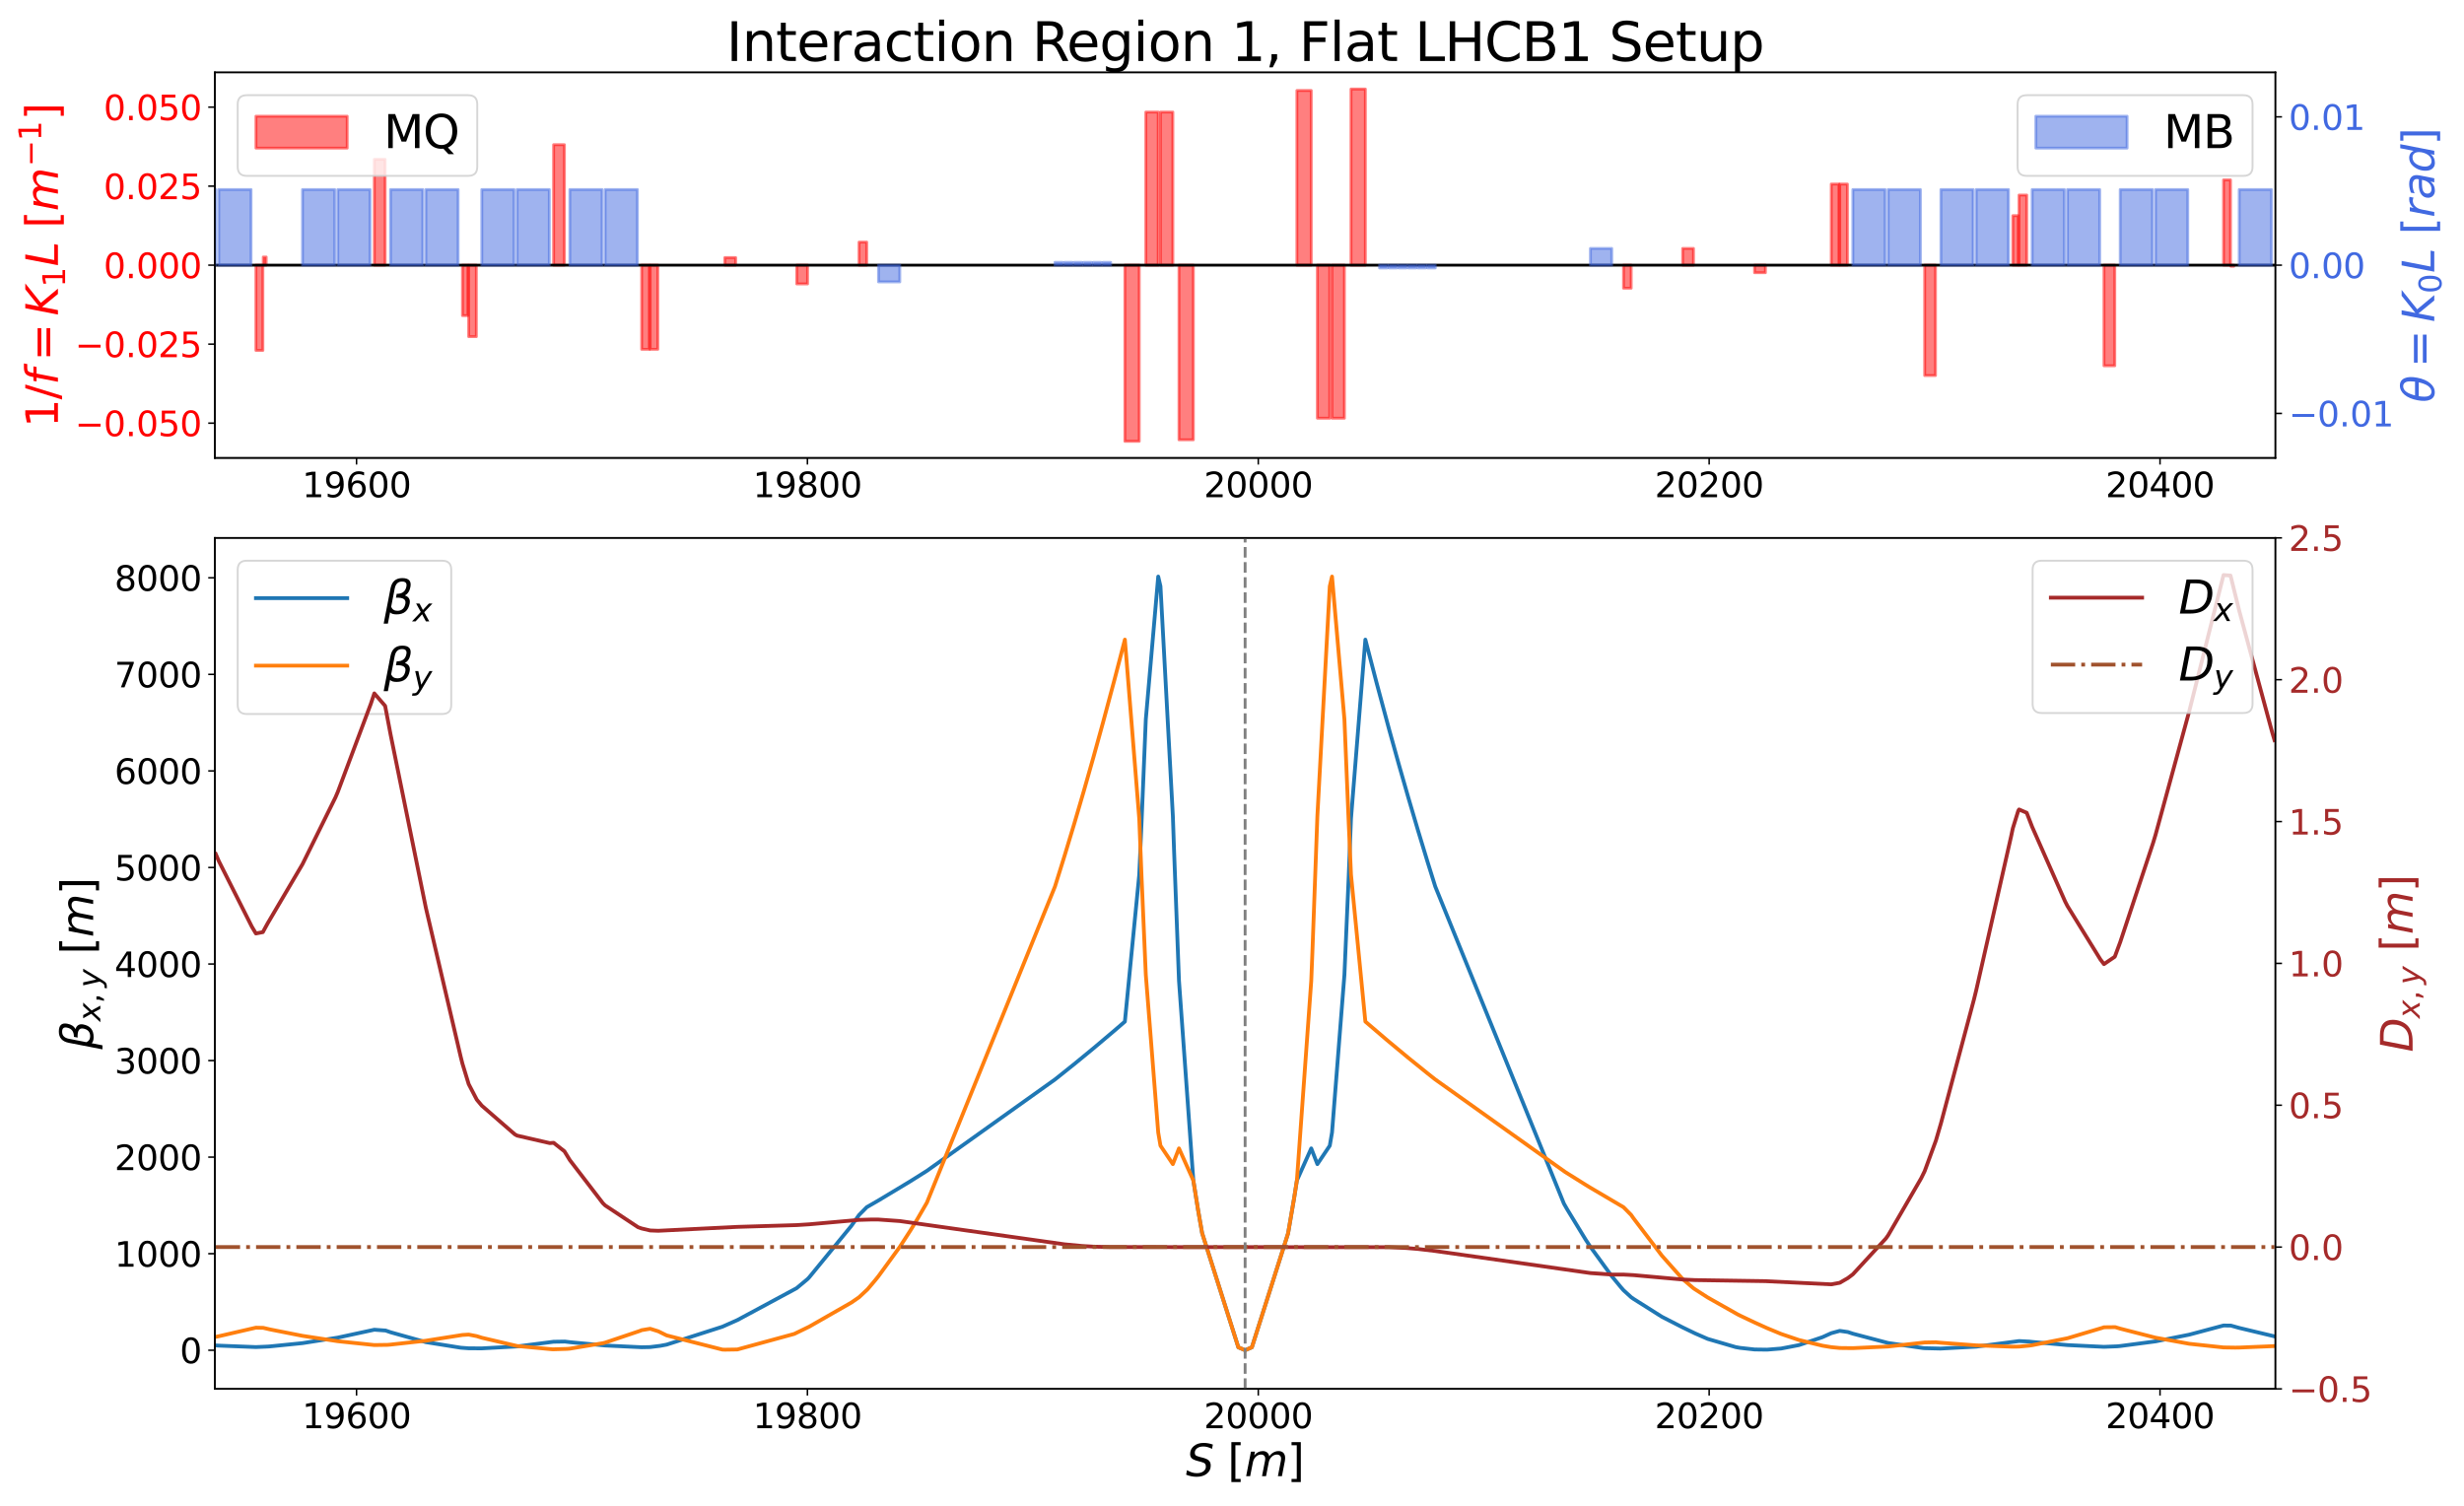 <?xml version="1.0" encoding="utf-8" standalone="no"?>
<!DOCTYPE svg PUBLIC "-//W3C//DTD SVG 1.1//EN"
  "http://www.w3.org/Graphics/SVG/1.1/DTD/svg11.dtd">
<svg xmlns:xlink="http://www.w3.org/1999/xlink" width="1296pt" height="792pt" viewBox="0 0 1296 792" xmlns="http://www.w3.org/2000/svg" version="1.1">
 <defs>
  <style type="text/css">*{stroke-linejoin: round; stroke-linecap: butt}</style>
 </defs>
 <g id="figure_1">
  <g id="patch_1">
   <path d="M 0 792 
L 1296 792 
L 1296 0 
L 0 0 
z
" style="fill: #ffffff"/>
  </g>
  <g id="axes_1">
   <g id="patch_2">
    <path d="M 113.024 240.851 
L 1196.779 240.851 
L 1196.779 38.076 
L 113.024 38.076 
z
" style="fill: #ffffff"/>
   </g>
   <g id="patch_3">
    <path d="M 134.596 139.463 
L 138.272 139.463 
L 138.272 184.314 
L 134.596 184.314 
z
" clip-path="url(#pb4a11c7ed6)" style="fill: #ff0000; opacity: 0.5; stroke: #ff0000; stroke-width: 1.5; stroke-linejoin: miter"/>
   </g>
   <g id="patch_4">
    <path d="M 138.472 139.463 
L 140.014 139.463 
L 140.014 135.175 
L 138.472 135.175 
z
" clip-path="url(#pb4a11c7ed6)" style="fill: #ff0000; opacity: 0.5; stroke: #ff0000; stroke-width: 1.5; stroke-linejoin: miter"/>
   </g>
   <g id="patch_5">
    <path d="M 196.881 139.463 
L 202.573 139.463 
L 202.573 83.808 
L 196.881 83.808 
z
" clip-path="url(#pb4a11c7ed6)" style="fill: #ff0000; opacity: 0.5; stroke: #ff0000; stroke-width: 1.5; stroke-linejoin: miter"/>
   </g>
   <g id="patch_6">
    <path d="M 243.238 139.463 
L 246.084 139.463 
L 246.084 166.007 
L 243.238 166.007 
z
" clip-path="url(#pb4a11c7ed6)" style="fill: #ff0000; opacity: 0.5; stroke: #ff0000; stroke-width: 1.5; stroke-linejoin: miter"/>
   </g>
   <g id="patch_7">
    <path d="M 246.518 139.463 
L 250.549 139.463 
L 250.549 177.067 
L 246.518 177.067 
z
" clip-path="url(#pb4a11c7ed6)" style="fill: #ff0000; opacity: 0.5; stroke: #ff0000; stroke-width: 1.5; stroke-linejoin: miter"/>
   </g>
   <g id="patch_8">
    <path d="M 291.18 139.463 
L 296.871 139.463 
L 296.871 76.097 
L 291.18 76.097 
z
" clip-path="url(#pb4a11c7ed6)" style="fill: #ff0000; opacity: 0.5; stroke: #ff0000; stroke-width: 1.5; stroke-linejoin: miter"/>
   </g>
   <g id="patch_9">
    <path d="M 337.501 139.463 
L 341.533 139.463 
L 341.533 183.735 
L 337.501 183.735 
z
" clip-path="url(#pb4a11c7ed6)" style="fill: #ff0000; opacity: 0.5; stroke: #ff0000; stroke-width: 1.5; stroke-linejoin: miter"/>
   </g>
   <g id="patch_10">
    <path d="M 341.968 139.463 
L 345.999 139.463 
L 345.999 183.735 
L 341.968 183.735 
z
" clip-path="url(#pb4a11c7ed6)" style="fill: #ff0000; opacity: 0.5; stroke: #ff0000; stroke-width: 1.5; stroke-linejoin: miter"/>
   </g>
   <g id="patch_11">
    <path d="M 381.247 139.463 
L 386.939 139.463 
L 386.939 135.474 
L 381.247 135.474 
z
" clip-path="url(#pb4a11c7ed6)" style="fill: #ff0000; opacity: 0.5; stroke: #ff0000; stroke-width: 1.5; stroke-linejoin: miter"/>
   </g>
   <g id="patch_12">
    <path d="M 419.072 139.463 
L 424.764 139.463 
L 424.764 149.337 
L 419.072 149.337 
z
" clip-path="url(#pb4a11c7ed6)" style="fill: #ff0000; opacity: 0.5; stroke: #ff0000; stroke-width: 1.5; stroke-linejoin: miter"/>
   </g>
   <g id="patch_13">
    <path d="M 451.842 139.463 
L 455.874 139.463 
L 455.874 127.339 
L 451.842 127.339 
z
" clip-path="url(#pb4a11c7ed6)" style="fill: #ff0000; opacity: 0.5; stroke: #ff0000; stroke-width: 1.5; stroke-linejoin: miter"/>
   </g>
   <g id="patch_14">
    <path d="M 591.661 139.463 
L 599.214 139.463 
L 599.214 232.101 
L 591.661 232.101 
z
" clip-path="url(#pb4a11c7ed6)" style="fill: #ff0000; opacity: 0.5; stroke: #ff0000; stroke-width: 1.5; stroke-linejoin: miter"/>
   </g>
   <g id="patch_15">
    <path d="M 602.67 139.463 
L 609.192 139.463 
L 609.192 58.951 
L 602.67 58.951 
z
" clip-path="url(#pb4a11c7ed6)" style="fill: #ff0000; opacity: 0.5; stroke: #ff0000; stroke-width: 1.5; stroke-linejoin: miter"/>
   </g>
   <g id="patch_16">
    <path d="M 610.377 139.463 
L 616.899 139.463 
L 616.899 58.951 
L 610.377 58.951 
z
" clip-path="url(#pb4a11c7ed6)" style="fill: #ff0000; opacity: 0.5; stroke: #ff0000; stroke-width: 1.5; stroke-linejoin: miter"/>
   </g>
   <g id="patch_17">
    <path d="M 620.118 139.463 
L 627.671 139.463 
L 627.671 231.333 
L 620.118 231.333 
z
" clip-path="url(#pb4a11c7ed6)" style="fill: #ff0000; opacity: 0.5; stroke: #ff0000; stroke-width: 1.5; stroke-linejoin: miter"/>
   </g>
   <g id="patch_18">
    <path d="M 682.132 139.463 
L 689.685 139.463 
L 689.685 47.594 
L 682.132 47.594 
z
" clip-path="url(#pb4a11c7ed6)" style="fill: #ff0000; opacity: 0.5; stroke: #ff0000; stroke-width: 1.5; stroke-linejoin: miter"/>
   </g>
   <g id="patch_19">
    <path d="M 692.904 139.463 
L 699.425 139.463 
L 699.425 219.975 
L 692.904 219.975 
z
" clip-path="url(#pb4a11c7ed6)" style="fill: #ff0000; opacity: 0.5; stroke: #ff0000; stroke-width: 1.5; stroke-linejoin: miter"/>
   </g>
   <g id="patch_20">
    <path d="M 700.611 139.463 
L 707.133 139.463 
L 707.133 219.975 
L 700.611 219.975 
z
" clip-path="url(#pb4a11c7ed6)" style="fill: #ff0000; opacity: 0.5; stroke: #ff0000; stroke-width: 1.5; stroke-linejoin: miter"/>
   </g>
   <g id="patch_21">
    <path d="M 710.589 139.463 
L 718.142 139.463 
L 718.142 46.826 
L 710.589 46.826 
z
" clip-path="url(#pb4a11c7ed6)" style="fill: #ff0000; opacity: 0.5; stroke: #ff0000; stroke-width: 1.5; stroke-linejoin: miter"/>
   </g>
   <g id="patch_22">
    <path d="M 853.929 139.463 
L 857.961 139.463 
L 857.961 151.588 
L 853.929 151.588 
z
" clip-path="url(#pb4a11c7ed6)" style="fill: #ff0000; opacity: 0.5; stroke: #ff0000; stroke-width: 1.5; stroke-linejoin: miter"/>
   </g>
   <g id="patch_23">
    <path d="M 885.039 139.463 
L 890.731 139.463 
L 890.731 130.659 
L 885.039 130.659 
z
" clip-path="url(#pb4a11c7ed6)" style="fill: #ff0000; opacity: 0.5; stroke: #ff0000; stroke-width: 1.5; stroke-linejoin: miter"/>
   </g>
   <g id="patch_24">
    <path d="M 922.864 139.463 
L 928.555 139.463 
L 928.555 143.452 
L 922.864 143.452 
z
" clip-path="url(#pb4a11c7ed6)" style="fill: #ff0000; opacity: 0.5; stroke: #ff0000; stroke-width: 1.5; stroke-linejoin: miter"/>
   </g>
   <g id="patch_25">
    <path d="M 963.195 139.463 
L 967.227 139.463 
L 967.227 96.801 
L 963.195 96.801 
z
" clip-path="url(#pb4a11c7ed6)" style="fill: #ff0000; opacity: 0.5; stroke: #ff0000; stroke-width: 1.5; stroke-linejoin: miter"/>
   </g>
   <g id="patch_26">
    <path d="M 967.662 139.463 
L 971.693 139.463 
L 971.693 96.801 
L 967.662 96.801 
z
" clip-path="url(#pb4a11c7ed6)" style="fill: #ff0000; opacity: 0.5; stroke: #ff0000; stroke-width: 1.5; stroke-linejoin: miter"/>
   </g>
   <g id="patch_27">
    <path d="M 1012.331 139.463 
L 1018.022 139.463 
L 1018.022 197.521 
L 1012.331 197.521 
z
" clip-path="url(#pb4a11c7ed6)" style="fill: #ff0000; opacity: 0.5; stroke: #ff0000; stroke-width: 1.5; stroke-linejoin: miter"/>
   </g>
   <g id="patch_28">
    <path d="M 1058.69 139.463 
L 1061.536 139.463 
L 1061.536 113.429 
L 1058.69 113.429 
z
" clip-path="url(#pb4a11c7ed6)" style="fill: #ff0000; opacity: 0.5; stroke: #ff0000; stroke-width: 1.5; stroke-linejoin: miter"/>
   </g>
   <g id="patch_29">
    <path d="M 1061.97 139.463 
L 1066.001 139.463 
L 1066.001 102.581 
L 1061.97 102.581 
z
" clip-path="url(#pb4a11c7ed6)" style="fill: #ff0000; opacity: 0.5; stroke: #ff0000; stroke-width: 1.5; stroke-linejoin: miter"/>
   </g>
   <g id="patch_30">
    <path d="M 1106.634 139.463 
L 1112.325 139.463 
L 1112.325 192.391 
L 1106.634 192.391 
z
" clip-path="url(#pb4a11c7ed6)" style="fill: #ff0000; opacity: 0.5; stroke: #ff0000; stroke-width: 1.5; stroke-linejoin: miter"/>
   </g>
   <g id="patch_31">
    <path d="M 1169.518 139.463 
L 1173.194 139.463 
L 1173.194 94.62 
L 1169.518 94.62 
z
" clip-path="url(#pb4a11c7ed6)" style="fill: #ff0000; opacity: 0.5; stroke: #ff0000; stroke-width: 1.5; stroke-linejoin: miter"/>
   </g>
   <g id="patch_32">
    <path d="M 1173.395 139.463 
L 1174.936 139.463 
L 1174.936 140.061 
L 1173.395 140.061 
z
" clip-path="url(#pb4a11c7ed6)" style="fill: #ff0000; opacity: 0.5; stroke: #ff0000; stroke-width: 1.5; stroke-linejoin: miter"/>
   </g>
   <g id="matplotlib.axis_1">
    <g id="xtick_1">
     <g id="line2d_1">
      <defs>
       <path id="m760c056896" d="M 0 0 
L 0 3.5 
" style="stroke: #000000; stroke-width: 0.8"/>
      </defs>
      <g>
       <use xlink:href="#m760c056896" x="187.532" y="240.851" style="stroke: #000000; stroke-width: 0.8"/>
      </g>
     </g>
     <g id="text_1">
      <!-- 19600 -->
      <g transform="translate(158.901 261.528)scale(0.18 -0.18)">
       <defs>
        <path id="DejaVuSans-31" d="M 794 531 
L 1825 531 
L 1825 4091 
L 703 3866 
L 703 4441 
L 1819 4666 
L 2450 4666 
L 2450 531 
L 3481 531 
L 3481 0 
L 794 0 
L 794 531 
z
" transform="scale(0.016)"/>
        <path id="DejaVuSans-39" d="M 703 97 
L 703 672 
Q 941 559 1184 500 
Q 1428 441 1663 441 
Q 2288 441 2617 861 
Q 2947 1281 2994 2138 
Q 2813 1869 2534 1725 
Q 2256 1581 1919 1581 
Q 1219 1581 811 2004 
Q 403 2428 403 3163 
Q 403 3881 828 4315 
Q 1253 4750 1959 4750 
Q 2769 4750 3195 4129 
Q 3622 3509 3622 2328 
Q 3622 1225 3098 567 
Q 2575 -91 1691 -91 
Q 1453 -91 1209 -44 
Q 966 3 703 97 
z
M 1959 2075 
Q 2384 2075 2632 2365 
Q 2881 2656 2881 3163 
Q 2881 3666 2632 3958 
Q 2384 4250 1959 4250 
Q 1534 4250 1286 3958 
Q 1038 3666 1038 3163 
Q 1038 2656 1286 2365 
Q 1534 2075 1959 2075 
z
" transform="scale(0.016)"/>
        <path id="DejaVuSans-36" d="M 2113 2584 
Q 1688 2584 1439 2293 
Q 1191 2003 1191 1497 
Q 1191 994 1439 701 
Q 1688 409 2113 409 
Q 2538 409 2786 701 
Q 3034 994 3034 1497 
Q 3034 2003 2786 2293 
Q 2538 2584 2113 2584 
z
M 3366 4563 
L 3366 3988 
Q 3128 4100 2886 4159 
Q 2644 4219 2406 4219 
Q 1781 4219 1451 3797 
Q 1122 3375 1075 2522 
Q 1259 2794 1537 2939 
Q 1816 3084 2150 3084 
Q 2853 3084 3261 2657 
Q 3669 2231 3669 1497 
Q 3669 778 3244 343 
Q 2819 -91 2113 -91 
Q 1303 -91 875 529 
Q 447 1150 447 2328 
Q 447 3434 972 4092 
Q 1497 4750 2381 4750 
Q 2619 4750 2861 4703 
Q 3103 4656 3366 4563 
z
" transform="scale(0.016)"/>
        <path id="DejaVuSans-30" d="M 2034 4250 
Q 1547 4250 1301 3770 
Q 1056 3291 1056 2328 
Q 1056 1369 1301 889 
Q 1547 409 2034 409 
Q 2525 409 2770 889 
Q 3016 1369 3016 2328 
Q 3016 3291 2770 3770 
Q 2525 4250 2034 4250 
z
M 2034 4750 
Q 2819 4750 3233 4129 
Q 3647 3509 3647 2328 
Q 3647 1150 3233 529 
Q 2819 -91 2034 -91 
Q 1250 -91 836 529 
Q 422 1150 422 2328 
Q 422 3509 836 4129 
Q 1250 4750 2034 4750 
z
" transform="scale(0.016)"/>
       </defs>
       <use xlink:href="#DejaVuSans-31"/>
       <use xlink:href="#DejaVuSans-39" x="63.623"/>
       <use xlink:href="#DejaVuSans-36" x="127.246"/>
       <use xlink:href="#DejaVuSans-30" x="190.869"/>
       <use xlink:href="#DejaVuSans-30" x="254.492"/>
      </g>
     </g>
    </g>
    <g id="xtick_2">
     <g id="line2d_2">
      <g>
       <use xlink:href="#m760c056896" x="424.678" y="240.851" style="stroke: #000000; stroke-width: 0.8"/>
      </g>
     </g>
     <g id="text_2">
      <!-- 19800 -->
      <g transform="translate(396.047 261.528)scale(0.18 -0.18)">
       <defs>
        <path id="DejaVuSans-38" d="M 2034 2216 
Q 1584 2216 1326 1975 
Q 1069 1734 1069 1313 
Q 1069 891 1326 650 
Q 1584 409 2034 409 
Q 2484 409 2743 651 
Q 3003 894 3003 1313 
Q 3003 1734 2745 1975 
Q 2488 2216 2034 2216 
z
M 1403 2484 
Q 997 2584 770 2862 
Q 544 3141 544 3541 
Q 544 4100 942 4425 
Q 1341 4750 2034 4750 
Q 2731 4750 3128 4425 
Q 3525 4100 3525 3541 
Q 3525 3141 3298 2862 
Q 3072 2584 2669 2484 
Q 3125 2378 3379 2068 
Q 3634 1759 3634 1313 
Q 3634 634 3220 271 
Q 2806 -91 2034 -91 
Q 1263 -91 848 271 
Q 434 634 434 1313 
Q 434 1759 690 2068 
Q 947 2378 1403 2484 
z
M 1172 3481 
Q 1172 3119 1398 2916 
Q 1625 2713 2034 2713 
Q 2441 2713 2670 2916 
Q 2900 3119 2900 3481 
Q 2900 3844 2670 4047 
Q 2441 4250 2034 4250 
Q 1625 4250 1398 4047 
Q 1172 3844 1172 3481 
z
" transform="scale(0.016)"/>
       </defs>
       <use xlink:href="#DejaVuSans-31"/>
       <use xlink:href="#DejaVuSans-39" x="63.623"/>
       <use xlink:href="#DejaVuSans-38" x="127.246"/>
       <use xlink:href="#DejaVuSans-30" x="190.869"/>
       <use xlink:href="#DejaVuSans-30" x="254.492"/>
      </g>
     </g>
    </g>
    <g id="xtick_3">
     <g id="line2d_3">
      <g>
       <use xlink:href="#m760c056896" x="661.823" y="240.851" style="stroke: #000000; stroke-width: 0.8"/>
      </g>
     </g>
     <g id="text_3">
      <!-- 20000 -->
      <g transform="translate(633.192 261.528)scale(0.18 -0.18)">
       <defs>
        <path id="DejaVuSans-32" d="M 1228 531 
L 3431 531 
L 3431 0 
L 469 0 
L 469 531 
Q 828 903 1448 1529 
Q 2069 2156 2228 2338 
Q 2531 2678 2651 2914 
Q 2772 3150 2772 3378 
Q 2772 3750 2511 3984 
Q 2250 4219 1831 4219 
Q 1534 4219 1204 4116 
Q 875 4013 500 3803 
L 500 4441 
Q 881 4594 1212 4672 
Q 1544 4750 1819 4750 
Q 2544 4750 2975 4387 
Q 3406 4025 3406 3419 
Q 3406 3131 3298 2873 
Q 3191 2616 2906 2266 
Q 2828 2175 2409 1742 
Q 1991 1309 1228 531 
z
" transform="scale(0.016)"/>
       </defs>
       <use xlink:href="#DejaVuSans-32"/>
       <use xlink:href="#DejaVuSans-30" x="63.623"/>
       <use xlink:href="#DejaVuSans-30" x="127.246"/>
       <use xlink:href="#DejaVuSans-30" x="190.869"/>
       <use xlink:href="#DejaVuSans-30" x="254.492"/>
      </g>
     </g>
    </g>
    <g id="xtick_4">
     <g id="line2d_4">
      <g>
       <use xlink:href="#m760c056896" x="898.969" y="240.851" style="stroke: #000000; stroke-width: 0.8"/>
      </g>
     </g>
     <g id="text_4">
      <!-- 20200 -->
      <g transform="translate(870.337 261.528)scale(0.18 -0.18)">
       <use xlink:href="#DejaVuSans-32"/>
       <use xlink:href="#DejaVuSans-30" x="63.623"/>
       <use xlink:href="#DejaVuSans-32" x="127.246"/>
       <use xlink:href="#DejaVuSans-30" x="190.869"/>
       <use xlink:href="#DejaVuSans-30" x="254.492"/>
      </g>
     </g>
    </g>
    <g id="xtick_5">
     <g id="line2d_5">
      <g>
       <use xlink:href="#m760c056896" x="1136.114" y="240.851" style="stroke: #000000; stroke-width: 0.8"/>
      </g>
     </g>
     <g id="text_5">
      <!-- 20400 -->
      <g transform="translate(1107.483 261.528)scale(0.18 -0.18)">
       <defs>
        <path id="DejaVuSans-34" d="M 2419 4116 
L 825 1625 
L 2419 1625 
L 2419 4116 
z
M 2253 4666 
L 3047 4666 
L 3047 1625 
L 3713 1625 
L 3713 1100 
L 3047 1100 
L 3047 0 
L 2419 0 
L 2419 1100 
L 313 1100 
L 313 1709 
L 2253 4666 
z
" transform="scale(0.016)"/>
       </defs>
       <use xlink:href="#DejaVuSans-32"/>
       <use xlink:href="#DejaVuSans-30" x="63.623"/>
       <use xlink:href="#DejaVuSans-34" x="127.246"/>
       <use xlink:href="#DejaVuSans-30" x="190.869"/>
       <use xlink:href="#DejaVuSans-30" x="254.492"/>
      </g>
     </g>
    </g>
   </g>
   <g id="matplotlib.axis_2">
    <g id="ytick_1">
     <g id="line2d_6">
      <defs>
       <path id="m7bc1d38a8c" d="M 0 0 
L -3.5 0 
" style="stroke: #000000; stroke-width: 0.8"/>
      </defs>
      <g>
       <use xlink:href="#m7bc1d38a8c" x="113.024" y="222.568" style="stroke: #000000; stroke-width: 0.8"/>
      </g>
     </g>
     <g id="text_6">
      <!-- −0.050 -->
      <g style="fill: #ff0000" transform="translate(39.41 229.406)scale(0.18 -0.18)">
       <defs>
        <path id="DejaVuSans-2212" d="M 678 2272 
L 4684 2272 
L 4684 1741 
L 678 1741 
L 678 2272 
z
" transform="scale(0.016)"/>
        <path id="DejaVuSans-2e" d="M 684 794 
L 1344 794 
L 1344 0 
L 684 0 
L 684 794 
z
" transform="scale(0.016)"/>
        <path id="DejaVuSans-35" d="M 691 4666 
L 3169 4666 
L 3169 4134 
L 1269 4134 
L 1269 2991 
Q 1406 3038 1543 3061 
Q 1681 3084 1819 3084 
Q 2600 3084 3056 2656 
Q 3513 2228 3513 1497 
Q 3513 744 3044 326 
Q 2575 -91 1722 -91 
Q 1428 -91 1123 -41 
Q 819 9 494 109 
L 494 744 
Q 775 591 1075 516 
Q 1375 441 1709 441 
Q 2250 441 2565 725 
Q 2881 1009 2881 1497 
Q 2881 1984 2565 2268 
Q 2250 2553 1709 2553 
Q 1456 2553 1204 2497 
Q 953 2441 691 2322 
L 691 4666 
z
" transform="scale(0.016)"/>
       </defs>
       <use xlink:href="#DejaVuSans-2212"/>
       <use xlink:href="#DejaVuSans-30" x="83.789"/>
       <use xlink:href="#DejaVuSans-2e" x="147.412"/>
       <use xlink:href="#DejaVuSans-30" x="179.199"/>
       <use xlink:href="#DejaVuSans-35" x="242.822"/>
       <use xlink:href="#DejaVuSans-30" x="306.445"/>
      </g>
     </g>
    </g>
    <g id="ytick_2">
     <g id="line2d_7">
      <g>
       <use xlink:href="#m7bc1d38a8c" x="113.024" y="181.016" style="stroke: #000000; stroke-width: 0.8"/>
      </g>
     </g>
     <g id="text_7">
      <!-- −0.025 -->
      <g style="fill: #ff0000" transform="translate(39.41 187.854)scale(0.18 -0.18)">
       <use xlink:href="#DejaVuSans-2212"/>
       <use xlink:href="#DejaVuSans-30" x="83.789"/>
       <use xlink:href="#DejaVuSans-2e" x="147.412"/>
       <use xlink:href="#DejaVuSans-30" x="179.199"/>
       <use xlink:href="#DejaVuSans-32" x="242.822"/>
       <use xlink:href="#DejaVuSans-35" x="306.445"/>
      </g>
     </g>
    </g>
    <g id="ytick_3">
     <g id="line2d_8">
      <g>
       <use xlink:href="#m7bc1d38a8c" x="113.024" y="139.463" style="stroke: #000000; stroke-width: 0.8"/>
      </g>
     </g>
     <g id="text_8">
      <!-- 0.000 -->
      <g style="fill: #ff0000" transform="translate(54.493 146.302)scale(0.18 -0.18)">
       <use xlink:href="#DejaVuSans-30"/>
       <use xlink:href="#DejaVuSans-2e" x="63.623"/>
       <use xlink:href="#DejaVuSans-30" x="95.41"/>
       <use xlink:href="#DejaVuSans-30" x="159.033"/>
       <use xlink:href="#DejaVuSans-30" x="222.656"/>
      </g>
     </g>
    </g>
    <g id="ytick_4">
     <g id="line2d_9">
      <g>
       <use xlink:href="#m7bc1d38a8c" x="113.024" y="97.911" style="stroke: #000000; stroke-width: 0.8"/>
      </g>
     </g>
     <g id="text_9">
      <!-- 0.025 -->
      <g style="fill: #ff0000" transform="translate(54.493 104.75)scale(0.18 -0.18)">
       <use xlink:href="#DejaVuSans-30"/>
       <use xlink:href="#DejaVuSans-2e" x="63.623"/>
       <use xlink:href="#DejaVuSans-30" x="95.41"/>
       <use xlink:href="#DejaVuSans-32" x="159.033"/>
       <use xlink:href="#DejaVuSans-35" x="222.656"/>
      </g>
     </g>
    </g>
    <g id="ytick_5">
     <g id="line2d_10">
      <g>
       <use xlink:href="#m7bc1d38a8c" x="113.024" y="56.359" style="stroke: #000000; stroke-width: 0.8"/>
      </g>
     </g>
     <g id="text_10">
      <!-- 0.050 -->
      <g style="fill: #ff0000" transform="translate(54.493 63.197)scale(0.18 -0.18)">
       <use xlink:href="#DejaVuSans-30"/>
       <use xlink:href="#DejaVuSans-2e" x="63.623"/>
       <use xlink:href="#DejaVuSans-30" x="95.41"/>
       <use xlink:href="#DejaVuSans-35" x="159.033"/>
       <use xlink:href="#DejaVuSans-30" x="222.656"/>
      </g>
     </g>
    </g>
    <g id="text_11">
     <!-- $1/f=K_{1}L$ $[m^{-1}]$ -->
     <g style="fill: #ff0000" transform="translate(30.627 224.793)rotate(-90)scale(0.23 -0.23)">
      <defs>
       <path id="DejaVuSans-2f" d="M 1625 4666 
L 2156 4666 
L 531 -594 
L 0 -594 
L 1625 4666 
z
" transform="scale(0.016)"/>
       <path id="DejaVuSans-Oblique-66" d="M 3059 4863 
L 2969 4384 
L 2419 4384 
Q 2106 4384 1964 4261 
Q 1822 4138 1753 3809 
L 1691 3500 
L 2638 3500 
L 2553 3053 
L 1606 3053 
L 1013 0 
L 434 0 
L 1031 3053 
L 481 3053 
L 563 3500 
L 1113 3500 
L 1159 3744 
Q 1278 4363 1576 4613 
Q 1875 4863 2516 4863 
L 3059 4863 
z
" transform="scale(0.016)"/>
       <path id="DejaVuSans-3d" d="M 678 2906 
L 4684 2906 
L 4684 2381 
L 678 2381 
L 678 2906 
z
M 678 1631 
L 4684 1631 
L 4684 1100 
L 678 1100 
L 678 1631 
z
" transform="scale(0.016)"/>
       <path id="DejaVuSans-Oblique-4b" d="M 1081 4666 
L 1716 4666 
L 1331 2700 
L 3781 4666 
L 4622 4666 
L 1850 2438 
L 3878 0 
L 3109 0 
L 1247 2272 
L 806 0 
L 172 0 
L 1081 4666 
z
" transform="scale(0.016)"/>
       <path id="DejaVuSans-Oblique-4c" d="M 1075 4666 
L 1709 4666 
L 909 525 
L 3181 525 
L 3078 0 
L 172 0 
L 1075 4666 
z
" transform="scale(0.016)"/>
       <path id="DejaVuSans-20" transform="scale(0.016)"/>
       <path id="DejaVuSans-5b" d="M 550 4863 
L 1875 4863 
L 1875 4416 
L 1125 4416 
L 1125 -397 
L 1875 -397 
L 1875 -844 
L 550 -844 
L 550 4863 
z
" transform="scale(0.016)"/>
       <path id="DejaVuSans-Oblique-6d" d="M 5747 2113 
L 5338 0 
L 4763 0 
L 5166 2094 
Q 5191 2228 5203 2325 
Q 5216 2422 5216 2491 
Q 5216 2772 5059 2928 
Q 4903 3084 4622 3084 
Q 4203 3084 3875 2770 
Q 3547 2456 3450 1953 
L 3066 0 
L 2491 0 
L 2900 2094 
Q 2925 2209 2937 2307 
Q 2950 2406 2950 2484 
Q 2950 2769 2794 2926 
Q 2638 3084 2363 3084 
Q 1938 3084 1609 2770 
Q 1281 2456 1184 1953 
L 800 0 
L 225 0 
L 909 3500 
L 1484 3500 
L 1375 2956 
Q 1609 3263 1923 3423 
Q 2238 3584 2597 3584 
Q 2978 3584 3223 3384 
Q 3469 3184 3519 2828 
Q 3781 3197 4126 3390 
Q 4472 3584 4856 3584 
Q 5306 3584 5551 3325 
Q 5797 3066 5797 2591 
Q 5797 2488 5784 2364 
Q 5772 2241 5747 2113 
z
" transform="scale(0.016)"/>
       <path id="DejaVuSans-5d" d="M 1947 4863 
L 1947 -844 
L 622 -844 
L 622 -397 
L 1369 -397 
L 1369 4416 
L 622 4416 
L 622 4863 
L 1947 4863 
z
" transform="scale(0.016)"/>
      </defs>
      <use xlink:href="#DejaVuSans-31" transform="translate(0 0.684)"/>
      <use xlink:href="#DejaVuSans-2f" transform="translate(63.623 0.684)"/>
      <use xlink:href="#DejaVuSans-Oblique-66" transform="translate(97.314 0.684)"/>
      <use xlink:href="#DejaVuSans-3d" transform="translate(152.002 0.684)"/>
      <use xlink:href="#DejaVuSans-Oblique-4b" transform="translate(255.273 0.684)"/>
      <use xlink:href="#DejaVuSans-31" transform="translate(320.85 -15.722)scale(0.7)"/>
      <use xlink:href="#DejaVuSans-Oblique-4c" transform="translate(368.12 0.684)"/>
      <use xlink:href="#DejaVuSans-20" transform="translate(423.833 0.684)"/>
      <use xlink:href="#DejaVuSans-5b" transform="translate(455.62 0.684)"/>
      <use xlink:href="#DejaVuSans-Oblique-6d" transform="translate(494.634 0.684)"/>
      <use xlink:href="#DejaVuSans-2212" transform="translate(596.696 38.966)scale(0.7)"/>
      <use xlink:href="#DejaVuSans-31" transform="translate(655.348 38.966)scale(0.7)"/>
      <use xlink:href="#DejaVuSans-5d" transform="translate(702.619 0.684)"/>
     </g>
    </g>
   </g>
   <g id="line2d_11">
    <path d="M 113.479 139.463 
L 1196.335 139.463 
L 1196.335 139.463 
" clip-path="url(#pb4a11c7ed6)" style="fill: none; stroke: #000000; stroke-width: 1.5; stroke-linecap: square"/>
   </g>
   <g id="patch_33">
    <path d="M 113.024 240.851 
L 113.024 38.076 
" style="fill: none; stroke: #000000; stroke-width: 0.8; stroke-linejoin: miter; stroke-linecap: square"/>
   </g>
   <g id="patch_34">
    <path d="M 1196.779 240.851 
L 1196.779 38.076 
" style="fill: none; stroke: #000000; stroke-width: 0.8; stroke-linejoin: miter; stroke-linecap: square"/>
   </g>
   <g id="patch_35">
    <path d="M 113.024 240.851 
L 1196.779 240.851 
" style="fill: none; stroke: #000000; stroke-width: 0.8; stroke-linejoin: miter; stroke-linecap: square"/>
   </g>
   <g id="patch_36">
    <path d="M 113.024 38.076 
L 1196.779 38.076 
" style="fill: none; stroke: #000000; stroke-width: 0.8; stroke-linejoin: miter; stroke-linecap: square"/>
   </g>
   <g id="text_12">
    <!-- Interaction Region 1, Flat LHCB1 Setup -->
    <g transform="translate(382.037 32.076)scale(0.28 -0.28)">
     <defs>
      <path id="DejaVuSans-49" d="M 628 4666 
L 1259 4666 
L 1259 0 
L 628 0 
L 628 4666 
z
" transform="scale(0.016)"/>
      <path id="DejaVuSans-6e" d="M 3513 2113 
L 3513 0 
L 2938 0 
L 2938 2094 
Q 2938 2591 2744 2837 
Q 2550 3084 2163 3084 
Q 1697 3084 1428 2787 
Q 1159 2491 1159 1978 
L 1159 0 
L 581 0 
L 581 3500 
L 1159 3500 
L 1159 2956 
Q 1366 3272 1645 3428 
Q 1925 3584 2291 3584 
Q 2894 3584 3203 3211 
Q 3513 2838 3513 2113 
z
" transform="scale(0.016)"/>
      <path id="DejaVuSans-74" d="M 1172 4494 
L 1172 3500 
L 2356 3500 
L 2356 3053 
L 1172 3053 
L 1172 1153 
Q 1172 725 1289 603 
Q 1406 481 1766 481 
L 2356 481 
L 2356 0 
L 1766 0 
Q 1100 0 847 248 
Q 594 497 594 1153 
L 594 3053 
L 172 3053 
L 172 3500 
L 594 3500 
L 594 4494 
L 1172 4494 
z
" transform="scale(0.016)"/>
      <path id="DejaVuSans-65" d="M 3597 1894 
L 3597 1613 
L 953 1613 
Q 991 1019 1311 708 
Q 1631 397 2203 397 
Q 2534 397 2845 478 
Q 3156 559 3463 722 
L 3463 178 
Q 3153 47 2828 -22 
Q 2503 -91 2169 -91 
Q 1331 -91 842 396 
Q 353 884 353 1716 
Q 353 2575 817 3079 
Q 1281 3584 2069 3584 
Q 2775 3584 3186 3129 
Q 3597 2675 3597 1894 
z
M 3022 2063 
Q 3016 2534 2758 2815 
Q 2500 3097 2075 3097 
Q 1594 3097 1305 2825 
Q 1016 2553 972 2059 
L 3022 2063 
z
" transform="scale(0.016)"/>
      <path id="DejaVuSans-72" d="M 2631 2963 
Q 2534 3019 2420 3045 
Q 2306 3072 2169 3072 
Q 1681 3072 1420 2755 
Q 1159 2438 1159 1844 
L 1159 0 
L 581 0 
L 581 3500 
L 1159 3500 
L 1159 2956 
Q 1341 3275 1631 3429 
Q 1922 3584 2338 3584 
Q 2397 3584 2469 3576 
Q 2541 3569 2628 3553 
L 2631 2963 
z
" transform="scale(0.016)"/>
      <path id="DejaVuSans-61" d="M 2194 1759 
Q 1497 1759 1228 1600 
Q 959 1441 959 1056 
Q 959 750 1161 570 
Q 1363 391 1709 391 
Q 2188 391 2477 730 
Q 2766 1069 2766 1631 
L 2766 1759 
L 2194 1759 
z
M 3341 1997 
L 3341 0 
L 2766 0 
L 2766 531 
Q 2569 213 2275 61 
Q 1981 -91 1556 -91 
Q 1019 -91 701 211 
Q 384 513 384 1019 
Q 384 1609 779 1909 
Q 1175 2209 1959 2209 
L 2766 2209 
L 2766 2266 
Q 2766 2663 2505 2880 
Q 2244 3097 1772 3097 
Q 1472 3097 1187 3025 
Q 903 2953 641 2809 
L 641 3341 
Q 956 3463 1253 3523 
Q 1550 3584 1831 3584 
Q 2591 3584 2966 3190 
Q 3341 2797 3341 1997 
z
" transform="scale(0.016)"/>
      <path id="DejaVuSans-63" d="M 3122 3366 
L 3122 2828 
Q 2878 2963 2633 3030 
Q 2388 3097 2138 3097 
Q 1578 3097 1268 2742 
Q 959 2388 959 1747 
Q 959 1106 1268 751 
Q 1578 397 2138 397 
Q 2388 397 2633 464 
Q 2878 531 3122 666 
L 3122 134 
Q 2881 22 2623 -34 
Q 2366 -91 2075 -91 
Q 1284 -91 818 406 
Q 353 903 353 1747 
Q 353 2603 823 3093 
Q 1294 3584 2113 3584 
Q 2378 3584 2631 3529 
Q 2884 3475 3122 3366 
z
" transform="scale(0.016)"/>
      <path id="DejaVuSans-69" d="M 603 3500 
L 1178 3500 
L 1178 0 
L 603 0 
L 603 3500 
z
M 603 4863 
L 1178 4863 
L 1178 4134 
L 603 4134 
L 603 4863 
z
" transform="scale(0.016)"/>
      <path id="DejaVuSans-6f" d="M 1959 3097 
Q 1497 3097 1228 2736 
Q 959 2375 959 1747 
Q 959 1119 1226 758 
Q 1494 397 1959 397 
Q 2419 397 2687 759 
Q 2956 1122 2956 1747 
Q 2956 2369 2687 2733 
Q 2419 3097 1959 3097 
z
M 1959 3584 
Q 2709 3584 3137 3096 
Q 3566 2609 3566 1747 
Q 3566 888 3137 398 
Q 2709 -91 1959 -91 
Q 1206 -91 779 398 
Q 353 888 353 1747 
Q 353 2609 779 3096 
Q 1206 3584 1959 3584 
z
" transform="scale(0.016)"/>
      <path id="DejaVuSans-52" d="M 2841 2188 
Q 3044 2119 3236 1894 
Q 3428 1669 3622 1275 
L 4263 0 
L 3584 0 
L 2988 1197 
Q 2756 1666 2539 1819 
Q 2322 1972 1947 1972 
L 1259 1972 
L 1259 0 
L 628 0 
L 628 4666 
L 2053 4666 
Q 2853 4666 3247 4331 
Q 3641 3997 3641 3322 
Q 3641 2881 3436 2590 
Q 3231 2300 2841 2188 
z
M 1259 4147 
L 1259 2491 
L 2053 2491 
Q 2509 2491 2742 2702 
Q 2975 2913 2975 3322 
Q 2975 3731 2742 3939 
Q 2509 4147 2053 4147 
L 1259 4147 
z
" transform="scale(0.016)"/>
      <path id="DejaVuSans-67" d="M 2906 1791 
Q 2906 2416 2648 2759 
Q 2391 3103 1925 3103 
Q 1463 3103 1205 2759 
Q 947 2416 947 1791 
Q 947 1169 1205 825 
Q 1463 481 1925 481 
Q 2391 481 2648 825 
Q 2906 1169 2906 1791 
z
M 3481 434 
Q 3481 -459 3084 -895 
Q 2688 -1331 1869 -1331 
Q 1566 -1331 1297 -1286 
Q 1028 -1241 775 -1147 
L 775 -588 
Q 1028 -725 1275 -790 
Q 1522 -856 1778 -856 
Q 2344 -856 2625 -561 
Q 2906 -266 2906 331 
L 2906 616 
Q 2728 306 2450 153 
Q 2172 0 1784 0 
Q 1141 0 747 490 
Q 353 981 353 1791 
Q 353 2603 747 3093 
Q 1141 3584 1784 3584 
Q 2172 3584 2450 3431 
Q 2728 3278 2906 2969 
L 2906 3500 
L 3481 3500 
L 3481 434 
z
" transform="scale(0.016)"/>
      <path id="DejaVuSans-2c" d="M 750 794 
L 1409 794 
L 1409 256 
L 897 -744 
L 494 -744 
L 750 256 
L 750 794 
z
" transform="scale(0.016)"/>
      <path id="DejaVuSans-46" d="M 628 4666 
L 3309 4666 
L 3309 4134 
L 1259 4134 
L 1259 2759 
L 3109 2759 
L 3109 2228 
L 1259 2228 
L 1259 0 
L 628 0 
L 628 4666 
z
" transform="scale(0.016)"/>
      <path id="DejaVuSans-6c" d="M 603 4863 
L 1178 4863 
L 1178 0 
L 603 0 
L 603 4863 
z
" transform="scale(0.016)"/>
      <path id="DejaVuSans-4c" d="M 628 4666 
L 1259 4666 
L 1259 531 
L 3531 531 
L 3531 0 
L 628 0 
L 628 4666 
z
" transform="scale(0.016)"/>
      <path id="DejaVuSans-48" d="M 628 4666 
L 1259 4666 
L 1259 2753 
L 3553 2753 
L 3553 4666 
L 4184 4666 
L 4184 0 
L 3553 0 
L 3553 2222 
L 1259 2222 
L 1259 0 
L 628 0 
L 628 4666 
z
" transform="scale(0.016)"/>
      <path id="DejaVuSans-43" d="M 4122 4306 
L 4122 3641 
Q 3803 3938 3442 4084 
Q 3081 4231 2675 4231 
Q 1875 4231 1450 3742 
Q 1025 3253 1025 2328 
Q 1025 1406 1450 917 
Q 1875 428 2675 428 
Q 3081 428 3442 575 
Q 3803 722 4122 1019 
L 4122 359 
Q 3791 134 3420 21 
Q 3050 -91 2638 -91 
Q 1578 -91 968 557 
Q 359 1206 359 2328 
Q 359 3453 968 4101 
Q 1578 4750 2638 4750 
Q 3056 4750 3426 4639 
Q 3797 4528 4122 4306 
z
" transform="scale(0.016)"/>
      <path id="DejaVuSans-42" d="M 1259 2228 
L 1259 519 
L 2272 519 
Q 2781 519 3026 730 
Q 3272 941 3272 1375 
Q 3272 1813 3026 2020 
Q 2781 2228 2272 2228 
L 1259 2228 
z
M 1259 4147 
L 1259 2741 
L 2194 2741 
Q 2656 2741 2882 2914 
Q 3109 3088 3109 3444 
Q 3109 3797 2882 3972 
Q 2656 4147 2194 4147 
L 1259 4147 
z
M 628 4666 
L 2241 4666 
Q 2963 4666 3353 4366 
Q 3744 4066 3744 3513 
Q 3744 3084 3544 2831 
Q 3344 2578 2956 2516 
Q 3422 2416 3680 2098 
Q 3938 1781 3938 1306 
Q 3938 681 3513 340 
Q 3088 0 2303 0 
L 628 0 
L 628 4666 
z
" transform="scale(0.016)"/>
      <path id="DejaVuSans-53" d="M 3425 4513 
L 3425 3897 
Q 3066 4069 2747 4153 
Q 2428 4238 2131 4238 
Q 1616 4238 1336 4038 
Q 1056 3838 1056 3469 
Q 1056 3159 1242 3001 
Q 1428 2844 1947 2747 
L 2328 2669 
Q 3034 2534 3370 2195 
Q 3706 1856 3706 1288 
Q 3706 609 3251 259 
Q 2797 -91 1919 -91 
Q 1588 -91 1214 -16 
Q 841 59 441 206 
L 441 856 
Q 825 641 1194 531 
Q 1563 422 1919 422 
Q 2459 422 2753 634 
Q 3047 847 3047 1241 
Q 3047 1584 2836 1778 
Q 2625 1972 2144 2069 
L 1759 2144 
Q 1053 2284 737 2584 
Q 422 2884 422 3419 
Q 422 4038 858 4394 
Q 1294 4750 2059 4750 
Q 2388 4750 2728 4690 
Q 3069 4631 3425 4513 
z
" transform="scale(0.016)"/>
      <path id="DejaVuSans-75" d="M 544 1381 
L 544 3500 
L 1119 3500 
L 1119 1403 
Q 1119 906 1312 657 
Q 1506 409 1894 409 
Q 2359 409 2629 706 
Q 2900 1003 2900 1516 
L 2900 3500 
L 3475 3500 
L 3475 0 
L 2900 0 
L 2900 538 
Q 2691 219 2414 64 
Q 2138 -91 1772 -91 
Q 1169 -91 856 284 
Q 544 659 544 1381 
z
M 1991 3584 
L 1991 3584 
z
" transform="scale(0.016)"/>
      <path id="DejaVuSans-70" d="M 1159 525 
L 1159 -1331 
L 581 -1331 
L 581 3500 
L 1159 3500 
L 1159 2969 
Q 1341 3281 1617 3432 
Q 1894 3584 2278 3584 
Q 2916 3584 3314 3078 
Q 3713 2572 3713 1747 
Q 3713 922 3314 415 
Q 2916 -91 2278 -91 
Q 1894 -91 1617 61 
Q 1341 213 1159 525 
z
M 3116 1747 
Q 3116 2381 2855 2742 
Q 2594 3103 2138 3103 
Q 1681 3103 1420 2742 
Q 1159 2381 1159 1747 
Q 1159 1113 1420 752 
Q 1681 391 2138 391 
Q 2594 391 2855 752 
Q 3116 1113 3116 1747 
z
" transform="scale(0.016)"/>
     </defs>
     <use xlink:href="#DejaVuSans-49"/>
     <use xlink:href="#DejaVuSans-6e" x="29.492"/>
     <use xlink:href="#DejaVuSans-74" x="92.871"/>
     <use xlink:href="#DejaVuSans-65" x="132.08"/>
     <use xlink:href="#DejaVuSans-72" x="193.604"/>
     <use xlink:href="#DejaVuSans-61" x="234.717"/>
     <use xlink:href="#DejaVuSans-63" x="295.996"/>
     <use xlink:href="#DejaVuSans-74" x="350.977"/>
     <use xlink:href="#DejaVuSans-69" x="390.186"/>
     <use xlink:href="#DejaVuSans-6f" x="417.969"/>
     <use xlink:href="#DejaVuSans-6e" x="479.15"/>
     <use xlink:href="#DejaVuSans-20" x="542.529"/>
     <use xlink:href="#DejaVuSans-52" x="574.316"/>
     <use xlink:href="#DejaVuSans-65" x="639.299"/>
     <use xlink:href="#DejaVuSans-67" x="700.822"/>
     <use xlink:href="#DejaVuSans-69" x="764.299"/>
     <use xlink:href="#DejaVuSans-6f" x="792.082"/>
     <use xlink:href="#DejaVuSans-6e" x="853.264"/>
     <use xlink:href="#DejaVuSans-20" x="916.643"/>
     <use xlink:href="#DejaVuSans-31" x="948.43"/>
     <use xlink:href="#DejaVuSans-2c" x="1012.053"/>
     <use xlink:href="#DejaVuSans-20" x="1043.84"/>
     <use xlink:href="#DejaVuSans-46" x="1075.627"/>
     <use xlink:href="#DejaVuSans-6c" x="1133.146"/>
     <use xlink:href="#DejaVuSans-61" x="1160.93"/>
     <use xlink:href="#DejaVuSans-74" x="1222.209"/>
     <use xlink:href="#DejaVuSans-20" x="1261.418"/>
     <use xlink:href="#DejaVuSans-4c" x="1293.205"/>
     <use xlink:href="#DejaVuSans-48" x="1348.918"/>
     <use xlink:href="#DejaVuSans-43" x="1424.113"/>
     <use xlink:href="#DejaVuSans-42" x="1493.938"/>
     <use xlink:href="#DejaVuSans-31" x="1562.541"/>
     <use xlink:href="#DejaVuSans-20" x="1626.164"/>
     <use xlink:href="#DejaVuSans-53" x="1657.951"/>
     <use xlink:href="#DejaVuSans-65" x="1721.428"/>
     <use xlink:href="#DejaVuSans-74" x="1782.951"/>
     <use xlink:href="#DejaVuSans-75" x="1822.16"/>
     <use xlink:href="#DejaVuSans-70" x="1885.539"/>
    </g>
   </g>
   <g id="legend_1">
    <g id="patch_37">
     <path d="M 129.824 92.503 
L 246.224 92.503 
Q 251.024 92.503 251.024 87.703 
L 251.024 54.876 
Q 251.024 50.076 246.224 50.076 
L 129.824 50.076 
Q 125.024 50.076 125.024 54.876 
L 125.024 87.703 
Q 125.024 92.503 129.824 92.503 
z
" style="fill: #ffffff; opacity: 0.8; stroke: #cccccc; stroke-linejoin: miter"/>
    </g>
    <g id="patch_38">
     <path d="M 134.624 77.912 
L 182.624 77.912 
L 182.624 61.112 
L 134.624 61.112 
z
" style="fill: #ff0000; opacity: 0.5; stroke: #ff0000; stroke-width: 1.5; stroke-linejoin: miter"/>
    </g>
    <g id="text_13">
     <!-- MQ -->
     <g transform="translate(201.824 77.912)scale(0.24 -0.24)">
      <defs>
       <path id="DejaVuSans-4d" d="M 628 4666 
L 1569 4666 
L 2759 1491 
L 3956 4666 
L 4897 4666 
L 4897 0 
L 4281 0 
L 4281 4097 
L 3078 897 
L 2444 897 
L 1241 4097 
L 1241 0 
L 628 0 
L 628 4666 
z
" transform="scale(0.016)"/>
       <path id="DejaVuSans-51" d="M 2522 4238 
Q 1834 4238 1429 3725 
Q 1025 3213 1025 2328 
Q 1025 1447 1429 934 
Q 1834 422 2522 422 
Q 3209 422 3611 934 
Q 4013 1447 4013 2328 
Q 4013 3213 3611 3725 
Q 3209 4238 2522 4238 
z
M 3406 84 
L 4238 -825 
L 3475 -825 
L 2784 -78 
Q 2681 -84 2626 -87 
Q 2572 -91 2522 -91 
Q 1538 -91 948 567 
Q 359 1225 359 2328 
Q 359 3434 948 4092 
Q 1538 4750 2522 4750 
Q 3503 4750 4090 4092 
Q 4678 3434 4678 2328 
Q 4678 1516 4351 937 
Q 4025 359 3406 84 
z
" transform="scale(0.016)"/>
      </defs>
      <use xlink:href="#DejaVuSans-4d"/>
      <use xlink:href="#DejaVuSans-51" x="86.279"/>
     </g>
    </g>
   </g>
  </g>
  <g id="axes_2">
   <g id="patch_39">
    <path d="M 96.523 139.463 
L 113.479 139.463 
L 113.479 99.688 
L 96.523 99.688 
z
" clip-path="url(#pb4a11c7ed6)" style="fill: #4169e1; opacity: 0.5; stroke: #4169e1; stroke-width: 1.5; stroke-linejoin: miter"/>
   </g>
   <g id="patch_40">
    <path d="M 115.091 139.463 
L 132.047 139.463 
L 132.047 99.688 
L 115.091 99.688 
z
" clip-path="url(#pb4a11c7ed6)" style="fill: #4169e1; opacity: 0.5; stroke: #4169e1; stroke-width: 1.5; stroke-linejoin: miter"/>
   </g>
   <g id="patch_41">
    <path d="M 159.107 139.463 
L 176.063 139.463 
L 176.063 99.688 
L 159.107 99.688 
z
" clip-path="url(#pb4a11c7ed6)" style="fill: #4169e1; opacity: 0.5; stroke: #4169e1; stroke-width: 1.5; stroke-linejoin: miter"/>
   </g>
   <g id="patch_42">
    <path d="M 177.675 139.463 
L 194.631 139.463 
L 194.631 99.688 
L 177.675 99.688 
z
" clip-path="url(#pb4a11c7ed6)" style="fill: #4169e1; opacity: 0.5; stroke: #4169e1; stroke-width: 1.5; stroke-linejoin: miter"/>
   </g>
   <g id="patch_43">
    <path d="M 205.426 139.463 
L 222.382 139.463 
L 222.382 99.688 
L 205.426 99.688 
z
" clip-path="url(#pb4a11c7ed6)" style="fill: #4169e1; opacity: 0.5; stroke: #4169e1; stroke-width: 1.5; stroke-linejoin: miter"/>
   </g>
   <g id="patch_44">
    <path d="M 223.994 139.463 
L 240.95 139.463 
L 240.95 99.688 
L 223.994 99.688 
z
" clip-path="url(#pb4a11c7ed6)" style="fill: #4169e1; opacity: 0.5; stroke: #4169e1; stroke-width: 1.5; stroke-linejoin: miter"/>
   </g>
   <g id="patch_45">
    <path d="M 253.406 139.463 
L 270.361 139.463 
L 270.361 99.688 
L 253.406 99.688 
z
" clip-path="url(#pb4a11c7ed6)" style="fill: #4169e1; opacity: 0.5; stroke: #4169e1; stroke-width: 1.5; stroke-linejoin: miter"/>
   </g>
   <g id="patch_46">
    <path d="M 271.973 139.463 
L 288.929 139.463 
L 288.929 99.688 
L 271.973 99.688 
z
" clip-path="url(#pb4a11c7ed6)" style="fill: #4169e1; opacity: 0.5; stroke: #4169e1; stroke-width: 1.5; stroke-linejoin: miter"/>
   </g>
   <g id="patch_47">
    <path d="M 299.725 139.463 
L 316.681 139.463 
L 316.681 99.688 
L 299.725 99.688 
z
" clip-path="url(#pb4a11c7ed6)" style="fill: #4169e1; opacity: 0.5; stroke: #4169e1; stroke-width: 1.5; stroke-linejoin: miter"/>
   </g>
   <g id="patch_48">
    <path d="M 318.293 139.463 
L 335.249 139.463 
L 335.249 99.688 
L 318.293 99.688 
z
" clip-path="url(#pb4a11c7ed6)" style="fill: #4169e1; opacity: 0.5; stroke: #4169e1; stroke-width: 1.5; stroke-linejoin: miter"/>
   </g>
   <g id="patch_49">
    <path d="M 462.073 139.463 
L 473.278 139.463 
L 473.278 148.269 
L 462.073 148.269 
z
" clip-path="url(#pb4a11c7ed6)" style="fill: #4169e1; opacity: 0.5; stroke: #4169e1; stroke-width: 1.5; stroke-linejoin: miter"/>
   </g>
   <g id="patch_50">
    <path d="M 554.883 139.463 
L 558.914 139.463 
L 558.914 137.996 
L 554.883 137.996 
z
" clip-path="url(#pb4a11c7ed6)" style="fill: #4169e1; opacity: 0.5; stroke: #4169e1; stroke-width: 1.5; stroke-linejoin: miter"/>
   </g>
   <g id="patch_51">
    <path d="M 559.941 139.463 
L 563.973 139.463 
L 563.973 137.996 
L 559.941 137.996 
z
" clip-path="url(#pb4a11c7ed6)" style="fill: #4169e1; opacity: 0.5; stroke: #4169e1; stroke-width: 1.5; stroke-linejoin: miter"/>
   </g>
   <g id="patch_52">
    <path d="M 565 139.463 
L 569.031 139.463 
L 569.031 137.996 
L 565 137.996 
z
" clip-path="url(#pb4a11c7ed6)" style="fill: #4169e1; opacity: 0.5; stroke: #4169e1; stroke-width: 1.5; stroke-linejoin: miter"/>
   </g>
   <g id="patch_53">
    <path d="M 570.058 139.463 
L 574.089 139.463 
L 574.089 137.996 
L 570.058 137.996 
z
" clip-path="url(#pb4a11c7ed6)" style="fill: #4169e1; opacity: 0.5; stroke: #4169e1; stroke-width: 1.5; stroke-linejoin: miter"/>
   </g>
   <g id="patch_54">
    <path d="M 575.116 139.463 
L 579.148 139.463 
L 579.148 137.996 
L 575.116 137.996 
z
" clip-path="url(#pb4a11c7ed6)" style="fill: #4169e1; opacity: 0.5; stroke: #4169e1; stroke-width: 1.5; stroke-linejoin: miter"/>
   </g>
   <g id="patch_55">
    <path d="M 580.175 139.463 
L 584.206 139.463 
L 584.206 137.996 
L 580.175 137.996 
z
" clip-path="url(#pb4a11c7ed6)" style="fill: #4169e1; opacity: 0.5; stroke: #4169e1; stroke-width: 1.5; stroke-linejoin: miter"/>
   </g>
   <g id="patch_56">
    <path d="M 725.597 139.463 
L 729.628 139.463 
L 729.628 140.931 
L 725.597 140.931 
z
" clip-path="url(#pb4a11c7ed6)" style="fill: #4169e1; opacity: 0.5; stroke: #4169e1; stroke-width: 1.5; stroke-linejoin: miter"/>
   </g>
   <g id="patch_57">
    <path d="M 730.655 139.463 
L 734.687 139.463 
L 734.687 140.931 
L 730.655 140.931 
z
" clip-path="url(#pb4a11c7ed6)" style="fill: #4169e1; opacity: 0.5; stroke: #4169e1; stroke-width: 1.5; stroke-linejoin: miter"/>
   </g>
   <g id="patch_58">
    <path d="M 735.713 139.463 
L 739.745 139.463 
L 739.745 140.931 
L 735.713 140.931 
z
" clip-path="url(#pb4a11c7ed6)" style="fill: #4169e1; opacity: 0.5; stroke: #4169e1; stroke-width: 1.5; stroke-linejoin: miter"/>
   </g>
   <g id="patch_59">
    <path d="M 740.772 139.463 
L 744.803 139.463 
L 744.803 140.931 
L 740.772 140.931 
z
" clip-path="url(#pb4a11c7ed6)" style="fill: #4169e1; opacity: 0.5; stroke: #4169e1; stroke-width: 1.5; stroke-linejoin: miter"/>
   </g>
   <g id="patch_60">
    <path d="M 745.83 139.463 
L 749.862 139.463 
L 749.862 140.931 
L 745.83 140.931 
z
" clip-path="url(#pb4a11c7ed6)" style="fill: #4169e1; opacity: 0.5; stroke: #4169e1; stroke-width: 1.5; stroke-linejoin: miter"/>
   </g>
   <g id="patch_61">
    <path d="M 750.888 139.463 
L 754.92 139.463 
L 754.92 140.931 
L 750.888 140.931 
z
" clip-path="url(#pb4a11c7ed6)" style="fill: #4169e1; opacity: 0.5; stroke: #4169e1; stroke-width: 1.5; stroke-linejoin: miter"/>
   </g>
   <g id="patch_62">
    <path d="M 836.525 139.463 
L 847.73 139.463 
L 847.73 130.658 
L 836.525 130.658 
z
" clip-path="url(#pb4a11c7ed6)" style="fill: #4169e1; opacity: 0.5; stroke: #4169e1; stroke-width: 1.5; stroke-linejoin: miter"/>
   </g>
   <g id="patch_63">
    <path d="M 974.555 139.463 
L 991.511 139.463 
L 991.511 99.688 
L 974.555 99.688 
z
" clip-path="url(#pb4a11c7ed6)" style="fill: #4169e1; opacity: 0.5; stroke: #4169e1; stroke-width: 1.5; stroke-linejoin: miter"/>
   </g>
   <g id="patch_64">
    <path d="M 993.124 139.463 
L 1010.08 139.463 
L 1010.08 99.688 
L 993.124 99.688 
z
" clip-path="url(#pb4a11c7ed6)" style="fill: #4169e1; opacity: 0.5; stroke: #4169e1; stroke-width: 1.5; stroke-linejoin: miter"/>
   </g>
   <g id="patch_65">
    <path d="M 1020.876 139.463 
L 1037.832 139.463 
L 1037.832 99.688 
L 1020.876 99.688 
z
" clip-path="url(#pb4a11c7ed6)" style="fill: #4169e1; opacity: 0.5; stroke: #4169e1; stroke-width: 1.5; stroke-linejoin: miter"/>
   </g>
   <g id="patch_66">
    <path d="M 1039.445 139.463 
L 1056.401 139.463 
L 1056.401 99.688 
L 1039.445 99.688 
z
" clip-path="url(#pb4a11c7ed6)" style="fill: #4169e1; opacity: 0.5; stroke: #4169e1; stroke-width: 1.5; stroke-linejoin: miter"/>
   </g>
   <g id="patch_67">
    <path d="M 1068.858 139.463 
L 1085.814 139.463 
L 1085.814 99.688 
L 1068.858 99.688 
z
" clip-path="url(#pb4a11c7ed6)" style="fill: #4169e1; opacity: 0.5; stroke: #4169e1; stroke-width: 1.5; stroke-linejoin: miter"/>
   </g>
   <g id="patch_68">
    <path d="M 1087.427 139.463 
L 1104.383 139.463 
L 1104.383 99.688 
L 1087.427 99.688 
z
" clip-path="url(#pb4a11c7ed6)" style="fill: #4169e1; opacity: 0.5; stroke: #4169e1; stroke-width: 1.5; stroke-linejoin: miter"/>
   </g>
   <g id="patch_69">
    <path d="M 1115.18 139.463 
L 1132.136 139.463 
L 1132.136 99.688 
L 1115.18 99.688 
z
" clip-path="url(#pb4a11c7ed6)" style="fill: #4169e1; opacity: 0.5; stroke: #4169e1; stroke-width: 1.5; stroke-linejoin: miter"/>
   </g>
   <g id="patch_70">
    <path d="M 1133.749 139.463 
L 1150.705 139.463 
L 1150.705 99.688 
L 1133.749 99.688 
z
" clip-path="url(#pb4a11c7ed6)" style="fill: #4169e1; opacity: 0.5; stroke: #4169e1; stroke-width: 1.5; stroke-linejoin: miter"/>
   </g>
   <g id="patch_71">
    <path d="M 1177.766 139.463 
L 1194.721 139.463 
L 1194.721 99.688 
L 1177.766 99.688 
z
" clip-path="url(#pb4a11c7ed6)" style="fill: #4169e1; opacity: 0.5; stroke: #4169e1; stroke-width: 1.5; stroke-linejoin: miter"/>
   </g>
   <g id="matplotlib.axis_3">
    <g id="ytick_6">
     <g id="line2d_12">
      <defs>
       <path id="m80d3b8843e" d="M 0 0 
L 3.5 0 
" style="stroke: #000000; stroke-width: 0.8"/>
      </defs>
      <g>
       <use xlink:href="#m80d3b8843e" x="1196.779" y="217.454" style="stroke: #000000; stroke-width: 0.8"/>
      </g>
     </g>
     <g id="text_14">
      <!-- −0.01 -->
      <g style="fill: #4169e1" transform="translate(1203.779 224.292)scale(0.18 -0.18)">
       <use xlink:href="#DejaVuSans-2212"/>
       <use xlink:href="#DejaVuSans-30" x="83.789"/>
       <use xlink:href="#DejaVuSans-2e" x="147.412"/>
       <use xlink:href="#DejaVuSans-30" x="179.199"/>
       <use xlink:href="#DejaVuSans-31" x="242.822"/>
      </g>
     </g>
    </g>
    <g id="ytick_7">
     <g id="line2d_13">
      <g>
       <use xlink:href="#m80d3b8843e" x="1196.779" y="139.463" style="stroke: #000000; stroke-width: 0.8"/>
      </g>
     </g>
     <g id="text_15">
      <!-- 0.00 -->
      <g style="fill: #4169e1" transform="translate(1203.779 146.302)scale(0.18 -0.18)">
       <use xlink:href="#DejaVuSans-30"/>
       <use xlink:href="#DejaVuSans-2e" x="63.623"/>
       <use xlink:href="#DejaVuSans-30" x="95.41"/>
       <use xlink:href="#DejaVuSans-30" x="159.033"/>
      </g>
     </g>
    </g>
    <g id="ytick_8">
     <g id="line2d_14">
      <g>
       <use xlink:href="#m80d3b8843e" x="1196.779" y="61.473" style="stroke: #000000; stroke-width: 0.8"/>
      </g>
     </g>
     <g id="text_16">
      <!-- 0.01 -->
      <g style="fill: #4169e1" transform="translate(1203.779 68.311)scale(0.18 -0.18)">
       <use xlink:href="#DejaVuSans-30"/>
       <use xlink:href="#DejaVuSans-2e" x="63.623"/>
       <use xlink:href="#DejaVuSans-30" x="95.41"/>
       <use xlink:href="#DejaVuSans-31" x="159.033"/>
      </g>
     </g>
    </g>
    <g id="text_17">
     <!-- $\theta=K_{0}L$ $[rad]$ -->
     <g style="fill: #4169e1" transform="translate(1280.417 211.798)rotate(-90)scale(0.23 -0.23)">
      <defs>
       <path id="DejaVuSans-Oblique-3b8" d="M 2913 2219 
L 925 2219 
Q 791 1284 928 888 
Q 1100 400 1566 400 
Q 2034 400 2391 891 
Q 2703 1322 2913 2219 
z
M 3009 2750 
Q 3094 3638 2984 3950 
Q 2813 4444 2353 4444 
Q 1875 4444 1525 3956 
Q 1250 3563 1034 2750 
L 3009 2750 
z
M 2444 4913 
Q 3194 4913 3494 4250 
Q 3794 3591 3566 2422 
Q 3341 1256 2781 594 
Q 2225 -72 1475 -72 
Q 722 -72 425 594 
Q 128 1256 353 2422 
Q 581 3591 1134 4250 
Q 1691 4913 2444 4913 
z
" transform="scale(0.016)"/>
       <path id="DejaVuSans-Oblique-72" d="M 2853 2969 
Q 2766 3016 2653 3041 
Q 2541 3066 2413 3066 
Q 1953 3066 1609 2717 
Q 1266 2369 1153 1784 
L 800 0 
L 225 0 
L 909 3500 
L 1484 3500 
L 1375 2956 
Q 1603 3259 1920 3421 
Q 2238 3584 2597 3584 
Q 2691 3584 2781 3573 
Q 2872 3563 2963 3538 
L 2853 2969 
z
" transform="scale(0.016)"/>
       <path id="DejaVuSans-Oblique-61" d="M 3438 1997 
L 3047 0 
L 2472 0 
L 2578 531 
Q 2325 219 2001 64 
Q 1678 -91 1281 -91 
Q 834 -91 548 182 
Q 263 456 263 884 
Q 263 1497 752 1853 
Q 1241 2209 2100 2209 
L 2900 2209 
L 2931 2363 
Q 2938 2388 2941 2417 
Q 2944 2447 2944 2509 
Q 2944 2788 2717 2942 
Q 2491 3097 2081 3097 
Q 1800 3097 1504 3025 
Q 1209 2953 897 2809 
L 997 3341 
Q 1322 3463 1633 3523 
Q 1944 3584 2234 3584 
Q 2853 3584 3176 3315 
Q 3500 3047 3500 2534 
Q 3500 2431 3484 2292 
Q 3469 2153 3438 1997 
z
M 2816 1759 
L 2241 1759 
Q 1534 1759 1195 1570 
Q 856 1381 856 984 
Q 856 709 1029 553 
Q 1203 397 1509 397 
Q 1978 397 2328 733 
Q 2678 1069 2791 1631 
L 2816 1759 
z
" transform="scale(0.016)"/>
       <path id="DejaVuSans-Oblique-64" d="M 2675 525 
Q 2444 222 2128 65 
Q 1813 -91 1428 -91 
Q 903 -91 598 267 
Q 294 625 294 1247 
Q 294 1766 478 2236 
Q 663 2706 1013 3078 
Q 1244 3325 1534 3454 
Q 1825 3584 2144 3584 
Q 2481 3584 2739 3421 
Q 2997 3259 3138 2956 
L 3513 4863 
L 4091 4863 
L 3144 0 
L 2566 0 
L 2675 525 
z
M 891 1350 
Q 891 897 1095 644 
Q 1300 391 1663 391 
Q 1931 391 2161 520 
Q 2391 650 2566 903 
Q 2750 1166 2856 1509 
Q 2963 1853 2963 2188 
Q 2963 2622 2758 2865 
Q 2553 3109 2194 3109 
Q 1922 3109 1687 2981 
Q 1453 2853 1288 2613 
Q 1106 2353 998 2009 
Q 891 1666 891 1350 
z
" transform="scale(0.016)"/>
      </defs>
      <use xlink:href="#DejaVuSans-Oblique-3b8" transform="translate(0 0.234)"/>
      <use xlink:href="#DejaVuSans-3d" transform="translate(80.664 0.234)"/>
      <use xlink:href="#DejaVuSans-Oblique-4b" transform="translate(183.936 0.234)"/>
      <use xlink:href="#DejaVuSans-30" transform="translate(249.512 -16.172)scale(0.7)"/>
      <use xlink:href="#DejaVuSans-Oblique-4c" transform="translate(296.782 0.234)"/>
      <use xlink:href="#DejaVuSans-20" transform="translate(352.495 0.234)"/>
      <use xlink:href="#DejaVuSans-5b" transform="translate(384.282 0.234)"/>
      <use xlink:href="#DejaVuSans-Oblique-72" transform="translate(423.296 0.234)"/>
      <use xlink:href="#DejaVuSans-Oblique-61" transform="translate(464.409 0.234)"/>
      <use xlink:href="#DejaVuSans-Oblique-64" transform="translate(525.688 0.234)"/>
      <use xlink:href="#DejaVuSans-5d" transform="translate(589.165 0.234)"/>
     </g>
    </g>
   </g>
   <g id="patch_72">
    <path d="M 113.024 240.851 
L 113.024 38.076 
" style="fill: none; stroke: #000000; stroke-width: 0.8; stroke-linejoin: miter; stroke-linecap: square"/>
   </g>
   <g id="patch_73">
    <path d="M 1196.779 240.851 
L 1196.779 38.076 
" style="fill: none; stroke: #000000; stroke-width: 0.8; stroke-linejoin: miter; stroke-linecap: square"/>
   </g>
   <g id="patch_74">
    <path d="M 113.024 240.851 
L 1196.779 240.851 
" style="fill: none; stroke: #000000; stroke-width: 0.8; stroke-linejoin: miter; stroke-linecap: square"/>
   </g>
   <g id="patch_75">
    <path d="M 113.024 38.076 
L 1196.779 38.076 
" style="fill: none; stroke: #000000; stroke-width: 0.8; stroke-linejoin: miter; stroke-linecap: square"/>
   </g>
   <g id="legend_2">
    <g id="patch_76">
     <path d="M 1066.005 92.503 
L 1179.979 92.503 
Q 1184.779 92.503 1184.779 87.703 
L 1184.779 54.876 
Q 1184.779 50.076 1179.979 50.076 
L 1066.005 50.076 
Q 1061.205 50.076 1061.205 54.876 
L 1061.205 87.703 
Q 1061.205 92.503 1066.005 92.503 
z
" style="fill: #ffffff; opacity: 0.8; stroke: #cccccc; stroke-linejoin: miter"/>
    </g>
    <g id="patch_77">
     <path d="M 1070.805 77.912 
L 1118.805 77.912 
L 1118.805 61.112 
L 1070.805 61.112 
z
" style="fill: #4169e1; opacity: 0.5; stroke: #4169e1; stroke-width: 1.5; stroke-linejoin: miter"/>
    </g>
    <g id="text_18">
     <!-- MB -->
     <g transform="translate(1138.005 77.912)scale(0.24 -0.24)">
      <use xlink:href="#DejaVuSans-4d"/>
      <use xlink:href="#DejaVuSans-42" x="86.279"/>
     </g>
    </g>
   </g>
  </g>
  <g id="axes_3">
   <g id="patch_78">
    <path d="M 113.024 730.52 
L 1196.779 730.52 
L 1196.779 282.91 
L 113.024 282.91 
z
" style="fill: #ffffff"/>
   </g>
   <g id="matplotlib.axis_4">
    <g id="xtick_6">
     <g id="line2d_15">
      <g>
       <use xlink:href="#m760c056896" x="187.532" y="730.52" style="stroke: #000000; stroke-width: 0.8"/>
      </g>
     </g>
     <g id="text_19">
      <!-- 19600 -->
      <g transform="translate(158.901 751.197)scale(0.18 -0.18)">
       <use xlink:href="#DejaVuSans-31"/>
       <use xlink:href="#DejaVuSans-39" x="63.623"/>
       <use xlink:href="#DejaVuSans-36" x="127.246"/>
       <use xlink:href="#DejaVuSans-30" x="190.869"/>
       <use xlink:href="#DejaVuSans-30" x="254.492"/>
      </g>
     </g>
    </g>
    <g id="xtick_7">
     <g id="line2d_16">
      <g>
       <use xlink:href="#m760c056896" x="424.678" y="730.52" style="stroke: #000000; stroke-width: 0.8"/>
      </g>
     </g>
     <g id="text_20">
      <!-- 19800 -->
      <g transform="translate(396.047 751.197)scale(0.18 -0.18)">
       <use xlink:href="#DejaVuSans-31"/>
       <use xlink:href="#DejaVuSans-39" x="63.623"/>
       <use xlink:href="#DejaVuSans-38" x="127.246"/>
       <use xlink:href="#DejaVuSans-30" x="190.869"/>
       <use xlink:href="#DejaVuSans-30" x="254.492"/>
      </g>
     </g>
    </g>
    <g id="xtick_8">
     <g id="line2d_17">
      <g>
       <use xlink:href="#m760c056896" x="661.823" y="730.52" style="stroke: #000000; stroke-width: 0.8"/>
      </g>
     </g>
     <g id="text_21">
      <!-- 20000 -->
      <g transform="translate(633.192 751.197)scale(0.18 -0.18)">
       <use xlink:href="#DejaVuSans-32"/>
       <use xlink:href="#DejaVuSans-30" x="63.623"/>
       <use xlink:href="#DejaVuSans-30" x="127.246"/>
       <use xlink:href="#DejaVuSans-30" x="190.869"/>
       <use xlink:href="#DejaVuSans-30" x="254.492"/>
      </g>
     </g>
    </g>
    <g id="xtick_9">
     <g id="line2d_18">
      <g>
       <use xlink:href="#m760c056896" x="898.969" y="730.52" style="stroke: #000000; stroke-width: 0.8"/>
      </g>
     </g>
     <g id="text_22">
      <!-- 20200 -->
      <g transform="translate(870.337 751.197)scale(0.18 -0.18)">
       <use xlink:href="#DejaVuSans-32"/>
       <use xlink:href="#DejaVuSans-30" x="63.623"/>
       <use xlink:href="#DejaVuSans-32" x="127.246"/>
       <use xlink:href="#DejaVuSans-30" x="190.869"/>
       <use xlink:href="#DejaVuSans-30" x="254.492"/>
      </g>
     </g>
    </g>
    <g id="xtick_10">
     <g id="line2d_19">
      <g>
       <use xlink:href="#m760c056896" x="1136.114" y="730.52" style="stroke: #000000; stroke-width: 0.8"/>
      </g>
     </g>
     <g id="text_23">
      <!-- 20400 -->
      <g transform="translate(1107.483 751.197)scale(0.18 -0.18)">
       <use xlink:href="#DejaVuSans-32"/>
       <use xlink:href="#DejaVuSans-30" x="63.623"/>
       <use xlink:href="#DejaVuSans-34" x="127.246"/>
       <use xlink:href="#DejaVuSans-30" x="190.869"/>
       <use xlink:href="#DejaVuSans-30" x="254.492"/>
      </g>
     </g>
    </g>
    <g id="text_24">
     <!-- $S$ $[m]$ -->
     <g transform="translate(623.736 776.417)scale(0.23 -0.23)">
      <defs>
       <path id="DejaVuSans-Oblique-53" d="M 3859 4513 
L 3738 3897 
Q 3422 4066 3111 4152 
Q 2800 4238 2509 4238 
Q 1944 4238 1609 3991 
Q 1275 3744 1275 3334 
Q 1275 3109 1398 2989 
Q 1522 2869 2034 2731 
L 2413 2638 
Q 3053 2472 3303 2217 
Q 3553 1963 3553 1503 
Q 3553 797 2998 353 
Q 2444 -91 1538 -91 
Q 1166 -91 791 -17 
Q 416 56 38 206 
L 166 856 
Q 513 641 861 531 
Q 1209 422 1556 422 
Q 2147 422 2503 684 
Q 2859 947 2859 1369 
Q 2859 1650 2717 1795 
Q 2575 1941 2106 2059 
L 1728 2156 
Q 1081 2325 845 2545 
Q 609 2766 609 3163 
Q 609 3859 1145 4304 
Q 1681 4750 2541 4750 
Q 2875 4750 3203 4690 
Q 3531 4631 3859 4513 
z
" transform="scale(0.016)"/>
      </defs>
      <use xlink:href="#DejaVuSans-Oblique-53" transform="translate(0 0.016)"/>
      <use xlink:href="#DejaVuSans-20" transform="translate(63.477 0.016)"/>
      <use xlink:href="#DejaVuSans-5b" transform="translate(95.264 0.016)"/>
      <use xlink:href="#DejaVuSans-Oblique-6d" transform="translate(134.277 0.016)"/>
      <use xlink:href="#DejaVuSans-5d" transform="translate(231.689 0.016)"/>
     </g>
    </g>
   </g>
   <g id="matplotlib.axis_5">
    <g id="ytick_9">
     <g id="line2d_20">
      <g>
       <use xlink:href="#m7bc1d38a8c" x="113.024" y="710.189" style="stroke: #000000; stroke-width: 0.8"/>
      </g>
     </g>
     <g id="text_25">
      <!-- 0 -->
      <g transform="translate(94.572 717.028)scale(0.18 -0.18)">
       <use xlink:href="#DejaVuSans-30"/>
      </g>
     </g>
    </g>
    <g id="ytick_10">
     <g id="line2d_21">
      <g>
       <use xlink:href="#m7bc1d38a8c" x="113.024" y="659.404" style="stroke: #000000; stroke-width: 0.8"/>
      </g>
     </g>
     <g id="text_26">
      <!-- 1000 -->
      <g transform="translate(60.214 666.243)scale(0.18 -0.18)">
       <use xlink:href="#DejaVuSans-31"/>
       <use xlink:href="#DejaVuSans-30" x="63.623"/>
       <use xlink:href="#DejaVuSans-30" x="127.246"/>
       <use xlink:href="#DejaVuSans-30" x="190.869"/>
      </g>
     </g>
    </g>
    <g id="ytick_11">
     <g id="line2d_22">
      <g>
       <use xlink:href="#m7bc1d38a8c" x="113.024" y="608.62" style="stroke: #000000; stroke-width: 0.8"/>
      </g>
     </g>
     <g id="text_27">
      <!-- 2000 -->
      <g transform="translate(60.214 615.458)scale(0.18 -0.18)">
       <use xlink:href="#DejaVuSans-32"/>
       <use xlink:href="#DejaVuSans-30" x="63.623"/>
       <use xlink:href="#DejaVuSans-30" x="127.246"/>
       <use xlink:href="#DejaVuSans-30" x="190.869"/>
      </g>
     </g>
    </g>
    <g id="ytick_12">
     <g id="line2d_23">
      <g>
       <use xlink:href="#m7bc1d38a8c" x="113.024" y="557.835" style="stroke: #000000; stroke-width: 0.8"/>
      </g>
     </g>
     <g id="text_28">
      <!-- 3000 -->
      <g transform="translate(60.214 564.674)scale(0.18 -0.18)">
       <defs>
        <path id="DejaVuSans-33" d="M 2597 2516 
Q 3050 2419 3304 2112 
Q 3559 1806 3559 1356 
Q 3559 666 3084 287 
Q 2609 -91 1734 -91 
Q 1441 -91 1130 -33 
Q 819 25 488 141 
L 488 750 
Q 750 597 1062 519 
Q 1375 441 1716 441 
Q 2309 441 2620 675 
Q 2931 909 2931 1356 
Q 2931 1769 2642 2001 
Q 2353 2234 1838 2234 
L 1294 2234 
L 1294 2753 
L 1863 2753 
Q 2328 2753 2575 2939 
Q 2822 3125 2822 3475 
Q 2822 3834 2567 4026 
Q 2313 4219 1838 4219 
Q 1578 4219 1281 4162 
Q 984 4106 628 3988 
L 628 4550 
Q 988 4650 1302 4700 
Q 1616 4750 1894 4750 
Q 2613 4750 3031 4423 
Q 3450 4097 3450 3541 
Q 3450 3153 3228 2886 
Q 3006 2619 2597 2516 
z
" transform="scale(0.016)"/>
       </defs>
       <use xlink:href="#DejaVuSans-33"/>
       <use xlink:href="#DejaVuSans-30" x="63.623"/>
       <use xlink:href="#DejaVuSans-30" x="127.246"/>
       <use xlink:href="#DejaVuSans-30" x="190.869"/>
      </g>
     </g>
    </g>
    <g id="ytick_13">
     <g id="line2d_24">
      <g>
       <use xlink:href="#m7bc1d38a8c" x="113.024" y="507.051" style="stroke: #000000; stroke-width: 0.8"/>
      </g>
     </g>
     <g id="text_29">
      <!-- 4000 -->
      <g transform="translate(60.214 513.889)scale(0.18 -0.18)">
       <use xlink:href="#DejaVuSans-34"/>
       <use xlink:href="#DejaVuSans-30" x="63.623"/>
       <use xlink:href="#DejaVuSans-30" x="127.246"/>
       <use xlink:href="#DejaVuSans-30" x="190.869"/>
      </g>
     </g>
    </g>
    <g id="ytick_14">
     <g id="line2d_25">
      <g>
       <use xlink:href="#m7bc1d38a8c" x="113.024" y="456.266" style="stroke: #000000; stroke-width: 0.8"/>
      </g>
     </g>
     <g id="text_30">
      <!-- 5000 -->
      <g transform="translate(60.214 463.105)scale(0.18 -0.18)">
       <use xlink:href="#DejaVuSans-35"/>
       <use xlink:href="#DejaVuSans-30" x="63.623"/>
       <use xlink:href="#DejaVuSans-30" x="127.246"/>
       <use xlink:href="#DejaVuSans-30" x="190.869"/>
      </g>
     </g>
    </g>
    <g id="ytick_15">
     <g id="line2d_26">
      <g>
       <use xlink:href="#m7bc1d38a8c" x="113.024" y="405.481" style="stroke: #000000; stroke-width: 0.8"/>
      </g>
     </g>
     <g id="text_31">
      <!-- 6000 -->
      <g transform="translate(60.214 412.32)scale(0.18 -0.18)">
       <use xlink:href="#DejaVuSans-36"/>
       <use xlink:href="#DejaVuSans-30" x="63.623"/>
       <use xlink:href="#DejaVuSans-30" x="127.246"/>
       <use xlink:href="#DejaVuSans-30" x="190.869"/>
      </g>
     </g>
    </g>
    <g id="ytick_16">
     <g id="line2d_27">
      <g>
       <use xlink:href="#m7bc1d38a8c" x="113.024" y="354.697" style="stroke: #000000; stroke-width: 0.8"/>
      </g>
     </g>
     <g id="text_32">
      <!-- 7000 -->
      <g transform="translate(60.214 361.535)scale(0.18 -0.18)">
       <defs>
        <path id="DejaVuSans-37" d="M 525 4666 
L 3525 4666 
L 3525 4397 
L 1831 0 
L 1172 0 
L 2766 4134 
L 525 4134 
L 525 4666 
z
" transform="scale(0.016)"/>
       </defs>
       <use xlink:href="#DejaVuSans-37"/>
       <use xlink:href="#DejaVuSans-30" x="63.623"/>
       <use xlink:href="#DejaVuSans-30" x="127.246"/>
       <use xlink:href="#DejaVuSans-30" x="190.869"/>
      </g>
     </g>
    </g>
    <g id="ytick_17">
     <g id="line2d_28">
      <g>
       <use xlink:href="#m7bc1d38a8c" x="113.024" y="303.912" style="stroke: #000000; stroke-width: 0.8"/>
      </g>
     </g>
     <g id="text_33">
      <!-- 8000 -->
      <g transform="translate(60.214 310.751)scale(0.18 -0.18)">
       <use xlink:href="#DejaVuSans-38"/>
       <use xlink:href="#DejaVuSans-30" x="63.623"/>
       <use xlink:href="#DejaVuSans-30" x="127.246"/>
       <use xlink:href="#DejaVuSans-30" x="190.869"/>
      </g>
     </g>
    </g>
    <g id="text_34">
     <!-- $\beta_{x,y}$ $[m]$ -->
     <g transform="translate(49.084 551.91)rotate(-90)scale(0.23 -0.23)">
      <defs>
       <path id="DejaVuSans-Oblique-3b2" d="M 872 216 
L 572 -1331 
L -6 -1331 
L 928 3478 
Q 1206 4903 2538 4903 
Q 3888 4903 3659 3700 
Q 3503 2844 2894 2531 
Q 3713 2250 3553 1416 
Q 3272 -69 1759 -66 
Q 1097 -63 872 216 
z
M 1019 966 
Q 1259 422 1875 425 
Q 2775 425 2966 1406 
Q 3138 2288 1675 2219 
L 1778 2750 
Q 2909 2731 3106 3750 
Q 3241 4438 2509 4434 
Q 1691 4434 1503 3459 
L 1019 966 
z
" transform="scale(0.016)"/>
       <path id="DejaVuSans-Oblique-78" d="M 3841 3500 
L 2234 1784 
L 3219 0 
L 2559 0 
L 1819 1388 
L 531 0 
L -166 0 
L 1556 1844 
L 641 3500 
L 1300 3500 
L 1972 2234 
L 3144 3500 
L 3841 3500 
z
" transform="scale(0.016)"/>
       <path id="DejaVuSans-Oblique-79" d="M 1588 -325 
Q 1188 -997 936 -1164 
Q 684 -1331 294 -1331 
L -159 -1331 
L -63 -850 
L 269 -850 
Q 509 -850 678 -719 
Q 847 -588 1056 -206 
L 1234 128 
L 459 3500 
L 1069 3500 
L 1650 819 
L 3256 3500 
L 3859 3500 
L 1588 -325 
z
" transform="scale(0.016)"/>
      </defs>
      <use xlink:href="#DejaVuSans-Oblique-3b2" transform="translate(0 0.391)"/>
      <use xlink:href="#DejaVuSans-Oblique-78" transform="translate(63.818 -16.016)scale(0.7)"/>
      <use xlink:href="#DejaVuSans-2c" transform="translate(105.244 -16.016)scale(0.7)"/>
      <use xlink:href="#DejaVuSans-Oblique-79" transform="translate(141.133 -16.016)scale(0.7)"/>
      <use xlink:href="#DejaVuSans-20" transform="translate(185.293 0.391)"/>
      <use xlink:href="#DejaVuSans-5b" transform="translate(217.08 0.391)"/>
      <use xlink:href="#DejaVuSans-Oblique-6d" transform="translate(256.094 0.391)"/>
      <use xlink:href="#DejaVuSans-5d" transform="translate(353.506 0.391)"/>
     </g>
    </g>
   </g>
   <g id="line2d_29">
    <path d="M 113.479 707.659 
L 115.091 707.761 
L 134.596 708.523 
L 140.763 708.258 
L 142.037 708.167 
L 159.107 706.452 
L 177.675 703.545 
L 196.881 699.395 
L 202.8 699.815 
L 205.426 700.732 
L 223.994 705.93 
L 242.318 708.858 
L 242.318 708.858 
L 246.518 709.167 
L 253.406 709.206 
L 271.973 708.189 
L 291.18 705.719 
L 297.099 705.623 
L 299.725 705.941 
L 318.293 707.7 
L 337.501 708.612 
L 341.968 708.519 
L 347.295 707.862 
L 350.633 707.234 
L 379.953 697.82 
L 387.822 694.328 
L 387.822 694.328 
L 418.847 677.629 
L 419.072 677.486 
L 424.764 672.74 
L 425.647 671.811 
L 425.647 671.811 
L 447.823 644.73 
L 447.823 644.73 
L 451.842 639.049 
L 455.874 634.958 
L 462.073 631.386 
L 478.886 621.271 
L 487.524 615.832 
L 487.524 615.832 
L 554.883 567.78 
L 565 559.699 
L 575.116 551.393 
L 586.162 542.066 
L 591.661 537.323 
L 599.214 460.035 
L 600.427 432.684 
L 602.67 378.362 
L 609.192 303.256 
L 610.377 308.392 
L 616.899 429.229 
L 617.517 447.091 
L 617.517 447.091 
L 620.118 515.875 
L 627.671 620.896 
L 630.145 636.378 
L 632.279 648.554 
L 651.344 708.65 
L 654.901 710.174 
L 654.901 710.174 
L 658.459 708.65 
L 677.49 648.741 
L 680.66 630.284 
L 680.66 630.284 
L 682.132 620.896 
L 689.685 604.021 
L 692.904 612.306 
L 699.425 602.597 
L 700.611 595.66 
L 707.133 512.753 
L 709.376 461.063 
L 710.589 430.613 
L 718.142 336.417 
L 724.046 359.133 
L 724.046 359.133 
L 730.655 383.715 
L 735.713 401.926 
L 740.772 419.615 
L 745.83 436.781 
L 750.888 453.424 
L 754.92 466.314 
L 822.575 633.068 
L 824.164 635.86 
L 824.164 635.86 
L 834.058 652.085 
L 834.058 652.085 
L 836.525 655.818 
L 847.73 671.212 
L 852.422 676.895 
L 853.929 678.626 
L 857.961 682.311 
L 859.116 683.126 
L 859.116 683.126 
L 874.091 692.579 
L 885.039 698.186 
L 891.614 701.355 
L 891.614 701.355 
L 898.233 704.241 
L 898.233 704.241 
L 912.928 708.535 
L 912.928 708.535 
L 915.184 708.936 
L 922.864 709.788 
L 929.439 709.881 
L 929.439 709.881 
L 936.809 709.293 
L 936.809 709.293 
L 946.182 707.492 
L 946.182 707.492 
L 958.577 703.302 
L 963.195 701.215 
L 967.662 699.996 
L 971.92 700.604 
L 974.555 701.479 
L 993.124 706.377 
L 1011.447 709.038 
L 1011.447 709.038 
L 1012.331 709.112 
L 1020.479 709.305 
L 1020.479 709.305 
L 1020.876 709.299 
L 1039.445 708.3 
L 1061.97 705.361 
L 1067.295 705.631 
L 1068.858 705.807 
L 1087.427 707.479 
L 1106.634 708.396 
L 1113.622 708.12 
L 1115.18 707.975 
L 1133.749 705.534 
L 1151.511 701.986 
L 1169.518 697.179 
L 1173.395 697.226 
L 1177.766 698.45 
L 1196.335 702.89 
L 1196.335 702.89 
" clip-path="url(#p8710db23ba)" style="fill: none; stroke: #1f77b4; stroke-width: 2; stroke-linecap: square"/>
   </g>
   <g id="line2d_30">
    <path d="M 113.479 703.142 
L 115.091 702.824 
L 134.596 698.321 
L 138.472 698.41 
L 142.037 699.246 
L 159.107 702.617 
L 177.675 705.447 
L 196.881 707.458 
L 203.867 707.355 
L 205.426 707.222 
L 223.994 705.179 
L 243.238 702.15 
L 246.518 701.956 
L 250.774 702.781 
L 253.406 703.61 
L 271.973 707.96 
L 290.296 709.672 
L 290.296 709.672 
L 291.18 709.69 
L 298.166 709.482 
L 299.725 709.356 
L 317.071 706.483 
L 318.293 706.178 
L 336.618 699.999 
L 336.618 699.999 
L 337.501 699.624 
L 341.968 698.886 
L 346.223 700.218 
L 350.633 702.383 
L 379.953 709.843 
L 381.247 709.894 
L 387.822 709.788 
L 387.822 709.788 
L 417.775 701.597 
L 425.647 697.776 
L 425.647 697.776 
L 447.823 685.094 
L 447.823 685.094 
L 451.842 682.312 
L 456.315 678.125 
L 460.455 673.224 
L 462.073 671.213 
L 473.278 655.82 
L 478.886 647.151 
L 482.556 641.131 
L 482.556 641.131 
L 487.524 632.543 
L 487.524 632.543 
L 554.883 466.314 
L 559.941 450.088 
L 565 433.339 
L 570.058 416.067 
L 575.116 398.272 
L 580.175 379.954 
L 586.162 357.594 
L 591.661 336.417 
L 599.214 430.613 
L 600.427 461.063 
L 602.67 512.753 
L 609.192 595.66 
L 610.377 602.597 
L 616.899 612.306 
L 620.118 604.021 
L 627.671 620.896 
L 630.145 636.378 
L 632.279 648.554 
L 651.344 708.65 
L 654.901 710.174 
L 654.901 710.174 
L 658.459 708.65 
L 677.49 648.741 
L 680.66 630.284 
L 680.66 630.284 
L 682.132 620.896 
L 689.685 515.875 
L 690.286 500.905 
L 690.286 500.905 
L 692.904 429.229 
L 699.425 308.392 
L 700.611 303.256 
L 707.133 378.362 
L 709.376 432.684 
L 710.589 460.035 
L 718.142 537.323 
L 729.628 547.155 
L 740.772 556.416 
L 750.888 564.587 
L 754.92 567.78 
L 823.287 616.476 
L 834.058 623.209 
L 834.058 623.209 
L 836.525 624.715 
L 853.929 634.96 
L 857.961 639.05 
L 859.116 640.707 
L 859.116 640.707 
L 874.091 660.417 
L 885.039 672.742 
L 890.731 677.593 
L 891.614 678.185 
L 891.614 678.185 
L 898.233 682.447 
L 898.233 682.447 
L 913.998 691.352 
L 915.184 691.951 
L 922.864 695.587 
L 929.439 698.56 
L 929.439 698.56 
L 936.809 701.612 
L 936.809 701.612 
L 946.182 704.796 
L 946.182 704.796 
L 958.577 707.803 
L 963.195 708.574 
L 967.662 709.006 
L 974.555 709.084 
L 993.124 708.229 
L 1012.331 706.106 
L 1018.247 705.996 
L 1020.876 706.249 
L 1039.445 707.633 
L 1058.69 708.326 
L 1061.97 708.277 
L 1067.295 707.766 
L 1068.858 707.544 
L 1087.427 703.878 
L 1105.75 698.418 
L 1105.75 698.418 
L 1106.634 698.108 
L 1112.551 698.038 
L 1115.18 698.827 
L 1133.749 703.583 
L 1151.511 706.796 
L 1169.518 708.72 
L 1175.685 708.814 
L 1177.766 708.785 
L 1196.335 708.004 
L 1196.335 708.004 
" clip-path="url(#p8710db23ba)" style="fill: none; stroke: #ff7f0e; stroke-width: 2; stroke-linecap: square"/>
   </g>
   <g id="patch_79">
    <path d="M 113.024 730.52 
L 113.024 282.91 
" style="fill: none; stroke: #000000; stroke-width: 0.8; stroke-linejoin: miter; stroke-linecap: square"/>
   </g>
   <g id="patch_80">
    <path d="M 1196.779 730.52 
L 1196.779 282.91 
" style="fill: none; stroke: #000000; stroke-width: 0.8; stroke-linejoin: miter; stroke-linecap: square"/>
   </g>
   <g id="patch_81">
    <path d="M 113.024 730.52 
L 1196.779 730.52 
" style="fill: none; stroke: #000000; stroke-width: 0.8; stroke-linejoin: miter; stroke-linecap: square"/>
   </g>
   <g id="patch_82">
    <path d="M 113.024 282.91 
L 1196.779 282.91 
" style="fill: none; stroke: #000000; stroke-width: 0.8; stroke-linejoin: miter; stroke-linecap: square"/>
   </g>
   <g id="legend_3">
    <g id="patch_83">
     <path d="M 129.824 375.55 
L 232.544 375.55 
Q 237.344 375.55 237.344 370.75 
L 237.344 299.71 
Q 237.344 294.91 232.544 294.91 
L 129.824 294.91 
Q 125.024 294.91 125.024 299.71 
L 125.024 370.75 
Q 125.024 375.55 129.824 375.55 
z
" style="fill: #ffffff; opacity: 0.8; stroke: #cccccc; stroke-linejoin: miter"/>
    </g>
    <g id="line2d_31">
     <path d="M 134.624 314.59 
L 158.624 314.59 
L 182.624 314.59 
" style="fill: none; stroke: #1f77b4; stroke-width: 2; stroke-linecap: square"/>
    </g>
    <g id="text_35">
     <!-- $\beta_x$ -->
     <g transform="translate(201.824 322.99)scale(0.24 -0.24)">
      <use xlink:href="#DejaVuSans-Oblique-3b2" transform="translate(0 0.391)"/>
      <use xlink:href="#DejaVuSans-Oblique-78" transform="translate(63.818 -16.016)scale(0.7)"/>
     </g>
    </g>
    <g id="line2d_32">
     <path d="M 134.624 350.11 
L 158.624 350.11 
L 182.624 350.11 
" style="fill: none; stroke: #ff7f0e; stroke-width: 2; stroke-linecap: square"/>
    </g>
    <g id="text_36">
     <!-- $\beta_y$ -->
     <g transform="translate(201.824 358.51)scale(0.24 -0.24)">
      <use xlink:href="#DejaVuSans-Oblique-3b2" transform="translate(0 0.391)"/>
      <use xlink:href="#DejaVuSans-Oblique-79" transform="translate(63.818 -16.016)scale(0.7)"/>
     </g>
    </g>
   </g>
  </g>
  <g id="axes_4">
   <g id="matplotlib.axis_6">
    <g id="ytick_18">
     <g id="line2d_33">
      <g>
       <use xlink:href="#m80d3b8843e" x="1196.779" y="730.52" style="stroke: #000000; stroke-width: 0.8"/>
      </g>
     </g>
     <g id="text_37">
      <!-- −0.5 -->
      <g style="fill: #a52a2a" transform="translate(1203.779 737.358)scale(0.18 -0.18)">
       <use xlink:href="#DejaVuSans-2212"/>
       <use xlink:href="#DejaVuSans-30" x="83.789"/>
       <use xlink:href="#DejaVuSans-2e" x="147.412"/>
       <use xlink:href="#DejaVuSans-35" x="179.199"/>
      </g>
     </g>
    </g>
    <g id="ytick_19">
     <g id="line2d_34">
      <g>
       <use xlink:href="#m80d3b8843e" x="1196.779" y="655.918" style="stroke: #000000; stroke-width: 0.8"/>
      </g>
     </g>
     <g id="text_38">
      <!-- 0.0 -->
      <g style="fill: #a52a2a" transform="translate(1203.779 662.757)scale(0.18 -0.18)">
       <use xlink:href="#DejaVuSans-30"/>
       <use xlink:href="#DejaVuSans-2e" x="63.623"/>
       <use xlink:href="#DejaVuSans-30" x="95.41"/>
      </g>
     </g>
    </g>
    <g id="ytick_20">
     <g id="line2d_35">
      <g>
       <use xlink:href="#m80d3b8843e" x="1196.779" y="581.316" style="stroke: #000000; stroke-width: 0.8"/>
      </g>
     </g>
     <g id="text_39">
      <!-- 0.5 -->
      <g style="fill: #a52a2a" transform="translate(1203.779 588.155)scale(0.18 -0.18)">
       <use xlink:href="#DejaVuSans-30"/>
       <use xlink:href="#DejaVuSans-2e" x="63.623"/>
       <use xlink:href="#DejaVuSans-35" x="95.41"/>
      </g>
     </g>
    </g>
    <g id="ytick_21">
     <g id="line2d_36">
      <g>
       <use xlink:href="#m80d3b8843e" x="1196.779" y="506.715" style="stroke: #000000; stroke-width: 0.8"/>
      </g>
     </g>
     <g id="text_40">
      <!-- 1.0 -->
      <g style="fill: #a52a2a" transform="translate(1203.779 513.553)scale(0.18 -0.18)">
       <use xlink:href="#DejaVuSans-31"/>
       <use xlink:href="#DejaVuSans-2e" x="63.623"/>
       <use xlink:href="#DejaVuSans-30" x="95.41"/>
      </g>
     </g>
    </g>
    <g id="ytick_22">
     <g id="line2d_37">
      <g>
       <use xlink:href="#m80d3b8843e" x="1196.779" y="432.113" style="stroke: #000000; stroke-width: 0.8"/>
      </g>
     </g>
     <g id="text_41">
      <!-- 1.5 -->
      <g style="fill: #a52a2a" transform="translate(1203.779 438.952)scale(0.18 -0.18)">
       <use xlink:href="#DejaVuSans-31"/>
       <use xlink:href="#DejaVuSans-2e" x="63.623"/>
       <use xlink:href="#DejaVuSans-35" x="95.41"/>
      </g>
     </g>
    </g>
    <g id="ytick_23">
     <g id="line2d_38">
      <g>
       <use xlink:href="#m80d3b8843e" x="1196.779" y="357.512" style="stroke: #000000; stroke-width: 0.8"/>
      </g>
     </g>
     <g id="text_42">
      <!-- 2.0 -->
      <g style="fill: #a52a2a" transform="translate(1203.779 364.35)scale(0.18 -0.18)">
       <use xlink:href="#DejaVuSans-32"/>
       <use xlink:href="#DejaVuSans-2e" x="63.623"/>
       <use xlink:href="#DejaVuSans-30" x="95.41"/>
      </g>
     </g>
    </g>
    <g id="ytick_24">
     <g id="line2d_39">
      <g>
       <use xlink:href="#m80d3b8843e" x="1196.779" y="282.91" style="stroke: #000000; stroke-width: 0.8"/>
      </g>
     </g>
     <g id="text_43">
      <!-- 2.5 -->
      <g style="fill: #a52a2a" transform="translate(1203.779 289.749)scale(0.18 -0.18)">
       <use xlink:href="#DejaVuSans-32"/>
       <use xlink:href="#DejaVuSans-2e" x="63.623"/>
       <use xlink:href="#DejaVuSans-35" x="95.41"/>
      </g>
     </g>
    </g>
    <g id="text_44">
     <!-- $D_{x,y}$ $[m]$ -->
     <g style="fill: #a52a2a" transform="translate(1268.968 553.405)rotate(-90)scale(0.23 -0.23)">
      <defs>
       <path id="DejaVuSans-Oblique-44" d="M 1081 4666 
L 2438 4666 
Q 3519 4666 4070 4208 
Q 4622 3750 4622 2847 
Q 4622 2250 4412 1698 
Q 4203 1147 3834 769 
Q 3463 381 2891 190 
Q 2319 0 1538 0 
L 172 0 
L 1081 4666 
z
M 1613 4147 
L 909 519 
L 1734 519 
Q 2794 519 3375 1128 
Q 3956 1738 3956 2847 
Q 3956 3519 3581 3833 
Q 3206 4147 2406 4147 
L 1613 4147 
z
" transform="scale(0.016)"/>
      </defs>
      <use xlink:href="#DejaVuSans-Oblique-44" transform="translate(0 0.016)"/>
      <use xlink:href="#DejaVuSans-Oblique-78" transform="translate(77.002 -16.391)scale(0.7)"/>
      <use xlink:href="#DejaVuSans-2c" transform="translate(118.428 -16.391)scale(0.7)"/>
      <use xlink:href="#DejaVuSans-Oblique-79" transform="translate(154.316 -16.391)scale(0.7)"/>
      <use xlink:href="#DejaVuSans-20" transform="translate(198.477 0.016)"/>
      <use xlink:href="#DejaVuSans-5b" transform="translate(230.264 0.016)"/>
      <use xlink:href="#DejaVuSans-Oblique-6d" transform="translate(269.277 0.016)"/>
      <use xlink:href="#DejaVuSans-5d" transform="translate(366.689 0.016)"/>
     </g>
    </g>
   </g>
   <g id="line2d_40">
    <path d="M 113.479 449.187 
L 115.091 452.917 
L 132.437 487.371 
L 134.596 490.983 
L 138.272 490.271 
L 138.472 489.858 
L 140.763 485.687 
L 159.107 454.533 
L 176.453 419.387 
L 177.675 416.527 
L 195.021 370.256 
L 196.881 364.71 
L 202.573 371.286 
L 205.426 386.298 
L 223.994 477.504 
L 242.318 555.828 
L 242.318 555.828 
L 243.238 559.488 
L 246.518 570.218 
L 250.774 578.386 
L 253.406 581.536 
L 270.751 596.61 
L 271.973 597.289 
L 289.189 601.245 
L 291.18 601.073 
L 296.871 605.539 
L 299.725 610.195 
L 317.071 632.808 
L 318.293 634.018 
L 335.638 645.499 
L 337.501 646.148 
L 341.968 647.189 
L 346.223 647.357 
L 387.822 645.302 
L 387.822 645.302 
L 419.072 644.363 
L 425.647 643.947 
L 425.647 643.947 
L 451.842 641.624 
L 457.852 641.445 
L 462.073 641.445 
L 473.278 642.241 
L 559.941 654.482 
L 569.031 655.343 
L 575.116 655.703 
L 584.206 655.918 
L 730.655 655.99 
L 739.745 656.421 
L 745.83 656.925 
L 754.92 658.001 
L 836.525 669.595 
L 847.73 670.391 
L 853.929 670.391 
L 859.116 670.674 
L 859.116 670.674 
L 885.039 672.992 
L 891.614 673.293 
L 891.614 673.293 
L 928.555 673.85 
L 963.195 675.527 
L 967.662 674.708 
L 971.92 672.245 
L 974.555 670.251 
L 991.901 651.432 
L 993.124 649.722 
L 1010.47 619.772 
L 1012.331 615.976 
L 1018.247 599.87 
L 1020.876 590.87 
L 1038.223 525.795 
L 1039.445 520.824 
L 1057.77 440.017 
L 1057.77 440.017 
L 1058.69 435.686 
L 1061.536 426.503 
L 1061.97 425.754 
L 1066.001 427.505 
L 1068.858 434.907 
L 1086.204 474.161 
L 1087.427 476.545 
L 1104.773 504.672 
L 1106.634 507.105 
L 1112.325 503.221 
L 1115.18 495.543 
L 1132.526 443.193 
L 1133.749 439.12 
L 1151.511 373.99 
L 1169.518 302.451 
L 1173.194 302.73 
L 1177.766 321.198 
L 1195.112 385.2 
L 1196.335 389.329 
L 1196.335 389.329 
" clip-path="url(#p8710db23ba)" style="fill: none; stroke: #a52a2a; stroke-width: 2; stroke-linecap: square"/>
   </g>
   <g id="line2d_41">
    <path d="M 113.479 655.918 
L 1196.335 655.918 
L 1196.335 655.918 
" clip-path="url(#p8710db23ba)" style="fill: none; stroke-dasharray: 12.8,3.2,2,3.2; stroke-dashoffset: 0; stroke: #a0522d; stroke-width: 2"/>
   </g>
   <g id="line2d_42">
    <path d="M 654.901 730.52 
L 654.901 282.91 
" clip-path="url(#p8710db23ba)" style="fill: none; stroke-dasharray: 5.55,2.4; stroke-dashoffset: 0; stroke: #808080; stroke-width: 1.5"/>
   </g>
   <g id="patch_84">
    <path d="M 113.024 730.52 
L 113.024 282.91 
" style="fill: none; stroke: #000000; stroke-width: 0.8; stroke-linejoin: miter; stroke-linecap: square"/>
   </g>
   <g id="patch_85">
    <path d="M 1196.779 730.52 
L 1196.779 282.91 
" style="fill: none; stroke: #000000; stroke-width: 0.8; stroke-linejoin: miter; stroke-linecap: square"/>
   </g>
   <g id="patch_86">
    <path d="M 113.024 730.52 
L 1196.779 730.52 
" style="fill: none; stroke: #000000; stroke-width: 0.8; stroke-linejoin: miter; stroke-linecap: square"/>
   </g>
   <g id="patch_87">
    <path d="M 113.024 282.91 
L 1196.779 282.91 
" style="fill: none; stroke: #000000; stroke-width: 0.8; stroke-linejoin: miter; stroke-linecap: square"/>
   </g>
   <g id="legend_4">
    <g id="patch_88">
     <path d="M 1073.899 375.014 
L 1179.979 375.014 
Q 1184.779 375.014 1184.779 370.214 
L 1184.779 299.71 
Q 1184.779 294.91 1179.979 294.91 
L 1073.899 294.91 
Q 1069.099 294.91 1069.099 299.71 
L 1069.099 370.214 
Q 1069.099 375.014 1073.899 375.014 
z
" style="fill: #ffffff; opacity: 0.8; stroke: #cccccc; stroke-linejoin: miter"/>
    </g>
    <g id="line2d_43">
     <path d="M 1078.699 314.346 
L 1102.699 314.346 
L 1126.699 314.346 
" style="fill: none; stroke: #a52a2a; stroke-width: 2; stroke-linecap: square"/>
    </g>
    <g id="text_45">
     <!-- $D_x$ -->
     <g transform="translate(1145.899 322.746)scale(0.24 -0.24)">
      <use xlink:href="#DejaVuSans-Oblique-44" transform="translate(0 0.094)"/>
      <use xlink:href="#DejaVuSans-Oblique-78" transform="translate(77.002 -16.312)scale(0.7)"/>
     </g>
    </g>
    <g id="line2d_44">
     <path d="M 1078.699 349.574 
L 1102.699 349.574 
L 1126.699 349.574 
" style="fill: none; stroke-dasharray: 12.8,3.2,2,3.2; stroke-dashoffset: 0; stroke: #a0522d; stroke-width: 2"/>
    </g>
    <g id="text_46">
     <!-- $D_y$ -->
     <g transform="translate(1145.899 357.974)scale(0.24 -0.24)">
      <use xlink:href="#DejaVuSans-Oblique-44" transform="translate(0 0.094)"/>
      <use xlink:href="#DejaVuSans-Oblique-79" transform="translate(77.002 -16.312)scale(0.7)"/>
     </g>
    </g>
   </g>
  </g>
 </g>
 <defs>
  <clipPath id="pb4a11c7ed6">
   <rect x="113.024" y="38.076" width="1083.755" height="202.775"/>
  </clipPath>
  <clipPath id="p8710db23ba">
   <rect x="113.024" y="282.91" width="1083.755" height="447.61"/>
  </clipPath>
 </defs>
</svg>
